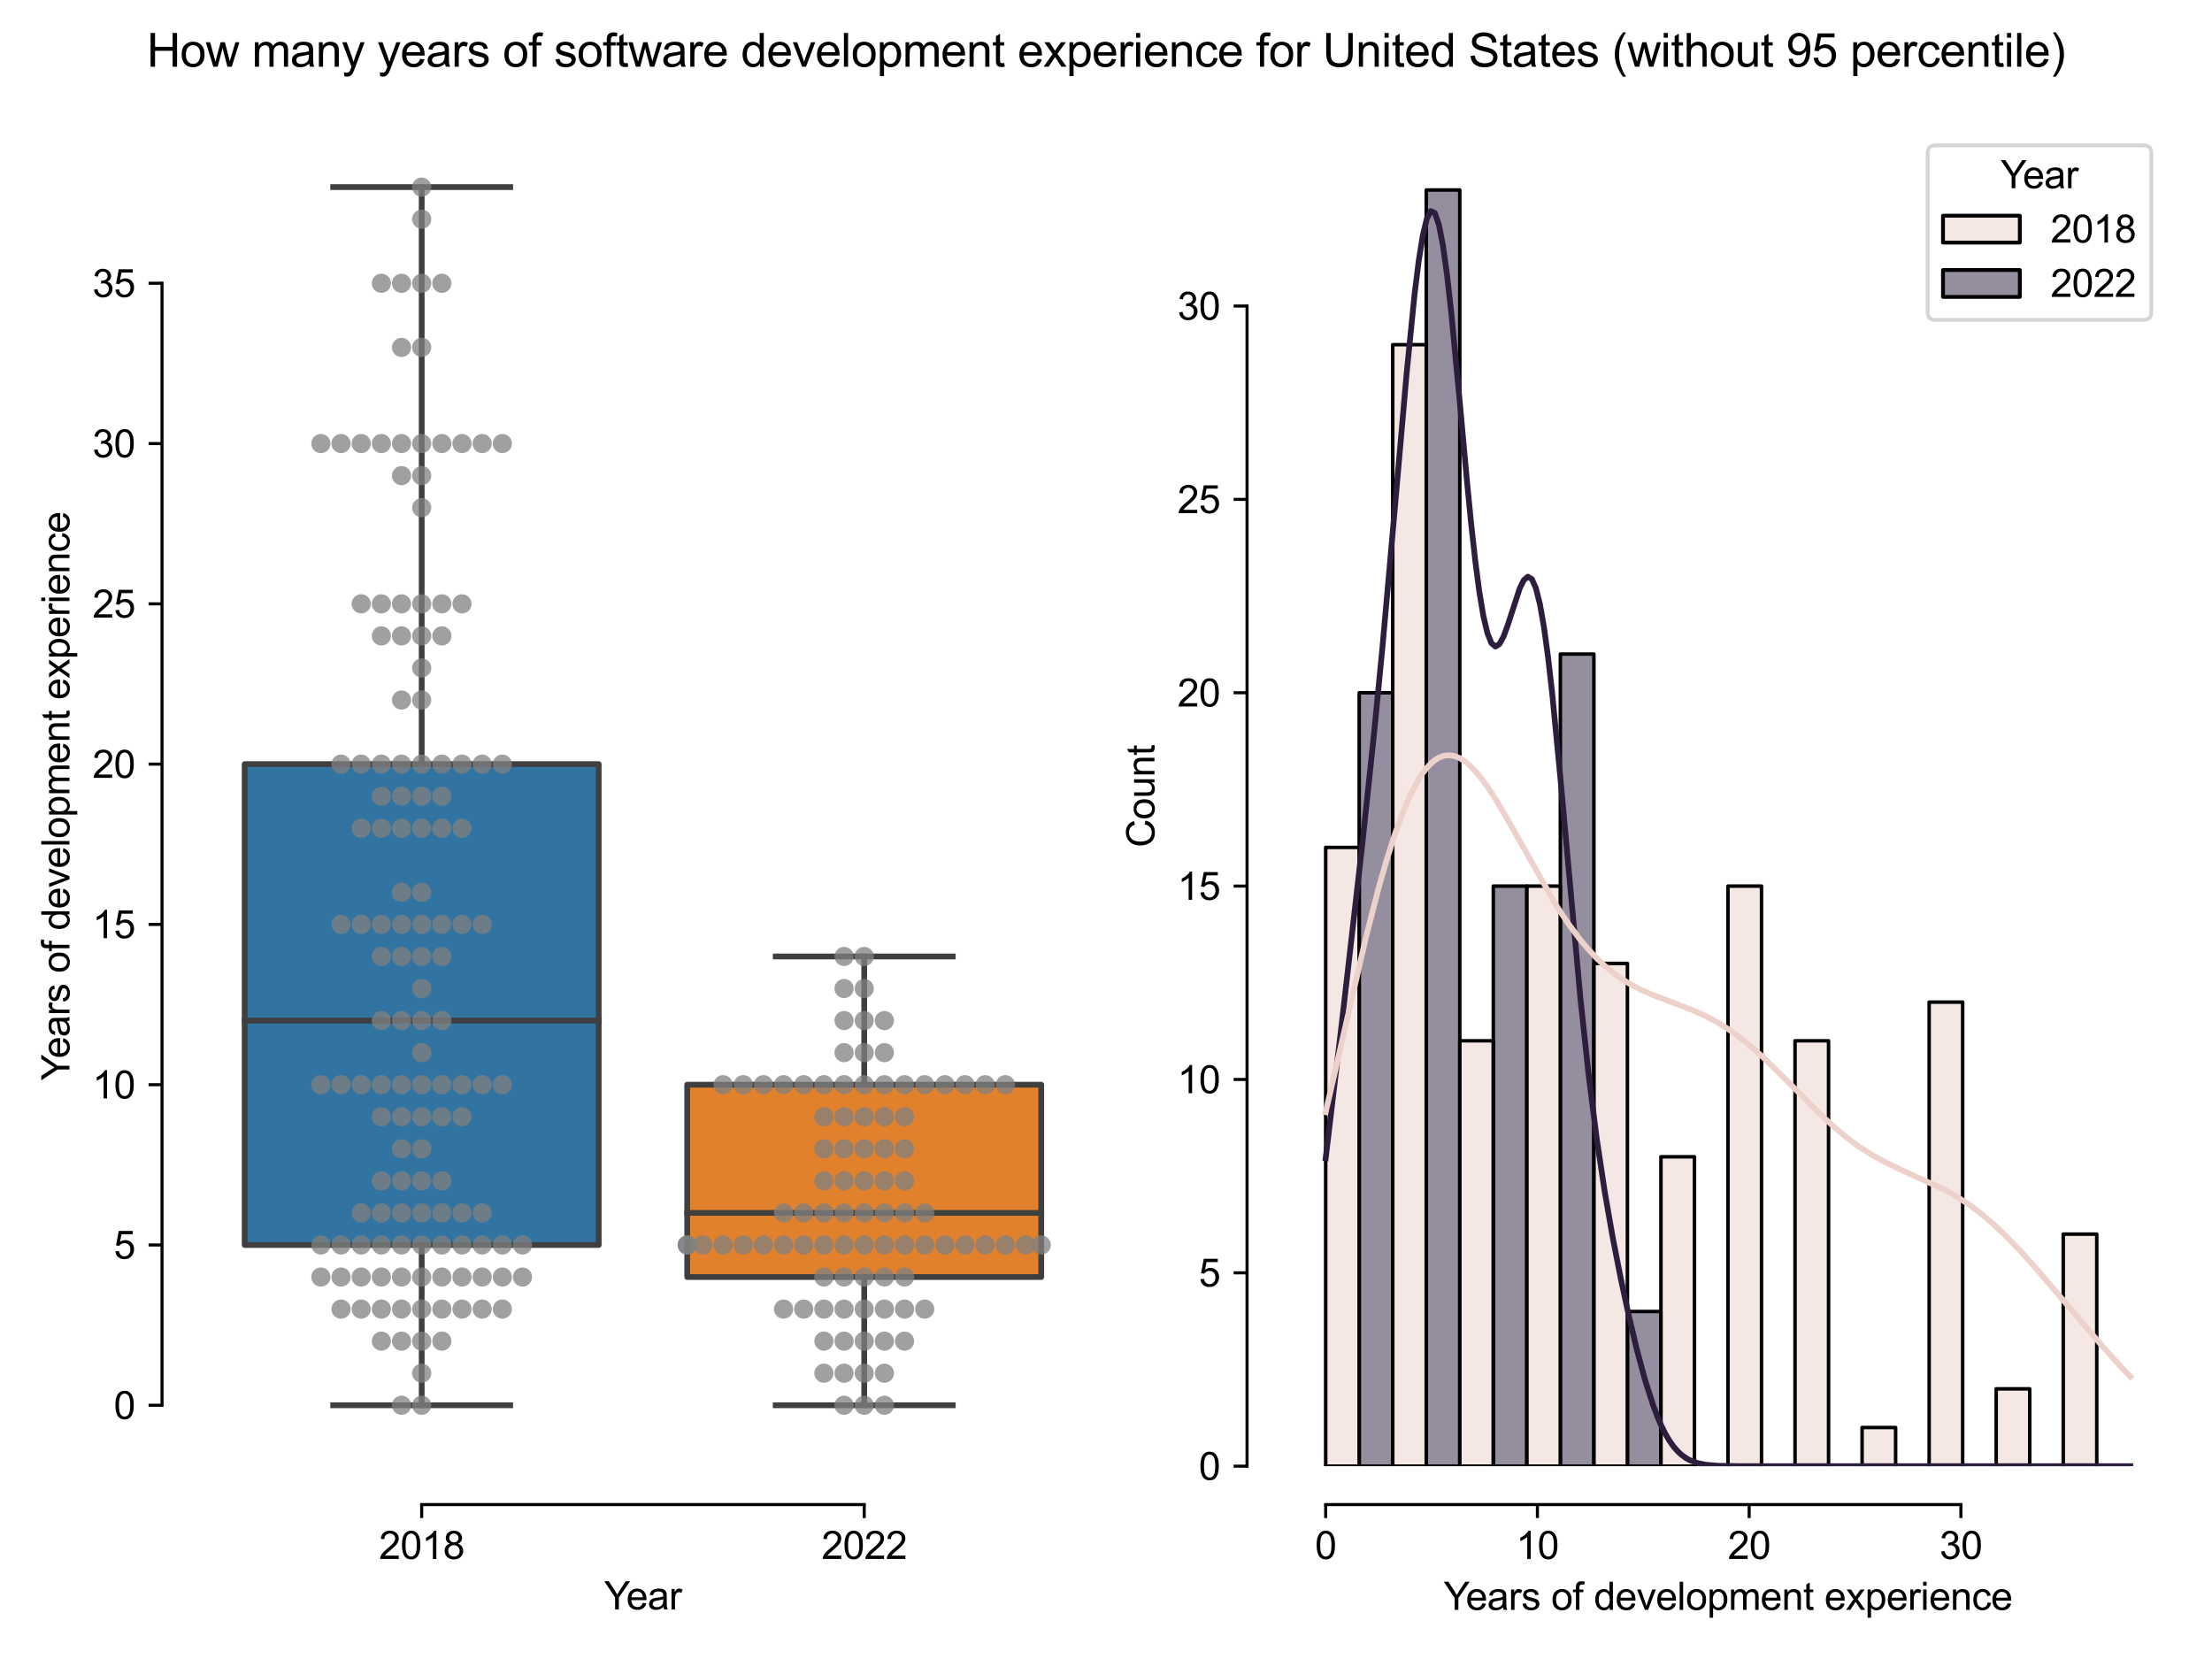 <?xml version="1.0" encoding="utf-8" standalone="no"?>
<!DOCTYPE svg PUBLIC "-//W3C//DTD SVG 1.1//EN"
  "http://www.w3.org/Graphics/SVG/1.1/DTD/svg11.dtd">
<svg xmlns:xlink="http://www.w3.org/1999/xlink" width="576pt" height="432pt" viewBox="0 0 576 432" xmlns="http://www.w3.org/2000/svg" version="1.1">
 <defs>
  <style type="text/css">*{stroke-linejoin: round; stroke-linecap: butt}</style>
 </defs>
 <g id="figure_1">
  <g id="patch_1">
   <path d="M 0 432 
L 576 432 
L 576 0 
L 0 0 
z
" style="fill: #ffffff"/>
  </g>
  <g id="axes_1">
   <g id="patch_2">
    <path d="M 52.189 381.788 
L 282.661 381.788 
L 282.661 32.861 
L 52.189 32.861 
z
" style="fill: #ffffff"/>
   </g>
   <g id="patch_3">
    <path d="M 63.713 324.19 
L 155.901 324.19 
L 155.901 198.977 
L 63.713 198.977 
L 63.713 324.19 
z
" clip-path="url(#p9fc3381f3e)" style="fill: #3274a1; stroke: #3f3f3f; stroke-width: 1.5; stroke-linejoin: miter"/>
   </g>
   <g id="patch_4">
    <path d="M 178.949 332.537 
L 271.137 332.537 
L 271.137 282.452 
L 178.949 282.452 
L 178.949 332.537 
z
" clip-path="url(#p9fc3381f3e)" style="fill: #e1812c; stroke: #3f3f3f; stroke-width: 1.5; stroke-linejoin: miter"/>
   </g>
   <g id="matplotlib.axis_1">
    <g id="xtick_1">
     <g id="line2d_1">
      <defs>
       <path id="m4c99cd72f3" d="M 0 0 
L 0 3.5 
" style="stroke: #000000; stroke-width: 0.8"/>
      </defs>
      <g>
       <use xlink:href="#m4c99cd72f3" x="109.807" y="391.788" style="stroke: #000000; stroke-width: 0.8"/>
      </g>
     </g>
     <g id="text_1">
      <!-- 2018 -->
      <g transform="translate(98.685 405.945) scale(0.1 -0.1)">
       <defs>
        <path id="ArialMT-32" d="M 3222 541 
L 3222 0 
L 194 0 
Q 188 203 259 391 
Q 375 700 629 1000 
Q 884 1300 1366 1694 
Q 2113 2306 2375 2664 
Q 2638 3022 2638 3341 
Q 2638 3675 2398 3904 
Q 2159 4134 1775 4134 
Q 1369 4134 1125 3890 
Q 881 3647 878 3216 
L 300 3275 
Q 359 3922 746 4261 
Q 1134 4600 1788 4600 
Q 2447 4600 2831 4234 
Q 3216 3869 3216 3328 
Q 3216 3053 3103 2787 
Q 2991 2522 2730 2228 
Q 2469 1934 1863 1422 
Q 1356 997 1212 845 
Q 1069 694 975 541 
L 3222 541 
z
" transform="scale(0.016)"/>
        <path id="ArialMT-30" d="M 266 2259 
Q 266 3072 433 3567 
Q 600 4063 929 4331 
Q 1259 4600 1759 4600 
Q 2128 4600 2406 4451 
Q 2684 4303 2865 4023 
Q 3047 3744 3150 3342 
Q 3253 2941 3253 2259 
Q 3253 1453 3087 958 
Q 2922 463 2592 192 
Q 2263 -78 1759 -78 
Q 1097 -78 719 397 
Q 266 969 266 2259 
z
M 844 2259 
Q 844 1131 1108 757 
Q 1372 384 1759 384 
Q 2147 384 2411 759 
Q 2675 1134 2675 2259 
Q 2675 3391 2411 3762 
Q 2147 4134 1753 4134 
Q 1366 4134 1134 3806 
Q 844 3388 844 2259 
z
" transform="scale(0.016)"/>
        <path id="ArialMT-31" d="M 2384 0 
L 1822 0 
L 1822 3584 
Q 1619 3391 1289 3197 
Q 959 3003 697 2906 
L 697 3450 
Q 1169 3672 1522 3987 
Q 1875 4303 2022 4600 
L 2384 4600 
L 2384 0 
z
" transform="scale(0.016)"/>
        <path id="ArialMT-38" d="M 1131 2484 
Q 781 2613 612 2850 
Q 444 3088 444 3419 
Q 444 3919 803 4259 
Q 1163 4600 1759 4600 
Q 2359 4600 2725 4251 
Q 3091 3903 3091 3403 
Q 3091 3084 2923 2848 
Q 2756 2613 2416 2484 
Q 2838 2347 3058 2040 
Q 3278 1734 3278 1309 
Q 3278 722 2862 322 
Q 2447 -78 1769 -78 
Q 1091 -78 675 323 
Q 259 725 259 1325 
Q 259 1772 486 2073 
Q 713 2375 1131 2484 
z
M 1019 3438 
Q 1019 3113 1228 2906 
Q 1438 2700 1772 2700 
Q 2097 2700 2305 2904 
Q 2513 3109 2513 3406 
Q 2513 3716 2298 3927 
Q 2084 4138 1766 4138 
Q 1444 4138 1231 3931 
Q 1019 3725 1019 3438 
z
M 838 1322 
Q 838 1081 952 856 
Q 1066 631 1291 507 
Q 1516 384 1775 384 
Q 2178 384 2440 643 
Q 2703 903 2703 1303 
Q 2703 1709 2433 1975 
Q 2163 2241 1756 2241 
Q 1359 2241 1098 1978 
Q 838 1716 838 1322 
z
" transform="scale(0.016)"/>
       </defs>
       <use xlink:href="#ArialMT-32"/>
       <use xlink:href="#ArialMT-30" x="55.615"/>
       <use xlink:href="#ArialMT-31" x="111.23"/>
       <use xlink:href="#ArialMT-38" x="166.846"/>
      </g>
     </g>
    </g>
    <g id="xtick_2">
     <g id="line2d_2">
      <g>
       <use xlink:href="#m4c99cd72f3" x="225.043" y="391.788" style="stroke: #000000; stroke-width: 0.8"/>
      </g>
     </g>
     <g id="text_2">
      <!-- 2022 -->
      <g transform="translate(213.921 405.945) scale(0.1 -0.1)">
       <use xlink:href="#ArialMT-32"/>
       <use xlink:href="#ArialMT-30" x="55.615"/>
       <use xlink:href="#ArialMT-32" x="111.23"/>
       <use xlink:href="#ArialMT-32" x="166.846"/>
      </g>
     </g>
    </g>
    <g id="text_3">
     <!-- Year -->
     <g transform="translate(157.32 419.091) scale(0.1 -0.1)">
      <defs>
       <path id="ArialMT-59" d="M 1784 0 
L 1784 1941 
L 19 4581 
L 756 4581 
L 1659 3200 
Q 1909 2813 2125 2425 
Q 2331 2784 2625 3234 
L 3513 4581 
L 4219 4581 
L 2391 1941 
L 2391 0 
L 1784 0 
z
" transform="scale(0.016)"/>
       <path id="ArialMT-65" d="M 2694 1069 
L 3275 997 
Q 3138 488 2766 206 
Q 2394 -75 1816 -75 
Q 1088 -75 661 373 
Q 234 822 234 1631 
Q 234 2469 665 2931 
Q 1097 3394 1784 3394 
Q 2450 3394 2872 2941 
Q 3294 2488 3294 1666 
Q 3294 1616 3291 1516 
L 816 1516 
Q 847 969 1125 678 
Q 1403 388 1819 388 
Q 2128 388 2347 550 
Q 2566 713 2694 1069 
z
M 847 1978 
L 2700 1978 
Q 2663 2397 2488 2606 
Q 2219 2931 1791 2931 
Q 1403 2931 1139 2672 
Q 875 2413 847 1978 
z
" transform="scale(0.016)"/>
       <path id="ArialMT-61" d="M 2588 409 
Q 2275 144 1986 34 
Q 1697 -75 1366 -75 
Q 819 -75 525 192 
Q 231 459 231 875 
Q 231 1119 342 1320 
Q 453 1522 633 1644 
Q 813 1766 1038 1828 
Q 1203 1872 1538 1913 
Q 2219 1994 2541 2106 
Q 2544 2222 2544 2253 
Q 2544 2597 2384 2738 
Q 2169 2928 1744 2928 
Q 1347 2928 1158 2789 
Q 969 2650 878 2297 
L 328 2372 
Q 403 2725 575 2942 
Q 747 3159 1072 3276 
Q 1397 3394 1825 3394 
Q 2250 3394 2515 3294 
Q 2781 3194 2906 3042 
Q 3031 2891 3081 2659 
Q 3109 2516 3109 2141 
L 3109 1391 
Q 3109 606 3145 398 
Q 3181 191 3288 0 
L 2700 0 
Q 2613 175 2588 409 
z
M 2541 1666 
Q 2234 1541 1622 1453 
Q 1275 1403 1131 1340 
Q 988 1278 909 1158 
Q 831 1038 831 891 
Q 831 666 1001 516 
Q 1172 366 1500 366 
Q 1825 366 2078 508 
Q 2331 650 2450 897 
Q 2541 1088 2541 1459 
L 2541 1666 
z
" transform="scale(0.016)"/>
       <path id="ArialMT-72" d="M 416 0 
L 416 3319 
L 922 3319 
L 922 2816 
Q 1116 3169 1280 3281 
Q 1444 3394 1641 3394 
Q 1925 3394 2219 3213 
L 2025 2691 
Q 1819 2813 1613 2813 
Q 1428 2813 1281 2702 
Q 1134 2591 1072 2394 
Q 978 2094 978 1738 
L 978 0 
L 416 0 
z
" transform="scale(0.016)"/>
      </defs>
      <use xlink:href="#ArialMT-59"/>
      <use xlink:href="#ArialMT-65" x="57.574"/>
      <use xlink:href="#ArialMT-61" x="113.189"/>
      <use xlink:href="#ArialMT-72" x="168.805"/>
     </g>
    </g>
   </g>
   <g id="matplotlib.axis_2">
    <g id="ytick_1">
     <g id="line2d_3">
      <defs>
       <path id="m8e343aef83" d="M 0 0 
L -3.5 0 
" style="stroke: #000000; stroke-width: 0.8"/>
      </defs>
      <g>
       <use xlink:href="#m8e343aef83" x="42.189" y="365.927" style="stroke: #000000; stroke-width: 0.8"/>
      </g>
     </g>
     <g id="text_4">
      <!-- 0 -->
      <g transform="translate(29.628 369.506) scale(0.1 -0.1)">
       <use xlink:href="#ArialMT-30"/>
      </g>
     </g>
    </g>
    <g id="ytick_2">
     <g id="line2d_4">
      <g>
       <use xlink:href="#m8e343aef83" x="42.189" y="324.19" style="stroke: #000000; stroke-width: 0.8"/>
      </g>
     </g>
     <g id="text_5">
      <!-- 5 -->
      <g transform="translate(29.628 327.769) scale(0.1 -0.1)">
       <defs>
        <path id="ArialMT-35" d="M 266 1200 
L 856 1250 
Q 922 819 1161 601 
Q 1400 384 1738 384 
Q 2144 384 2425 690 
Q 2706 997 2706 1503 
Q 2706 1984 2436 2262 
Q 2166 2541 1728 2541 
Q 1456 2541 1237 2417 
Q 1019 2294 894 2097 
L 366 2166 
L 809 4519 
L 3088 4519 
L 3088 3981 
L 1259 3981 
L 1013 2750 
Q 1425 3038 1878 3038 
Q 2478 3038 2890 2622 
Q 3303 2206 3303 1553 
Q 3303 931 2941 478 
Q 2500 -78 1738 -78 
Q 1113 -78 717 272 
Q 322 622 266 1200 
z
" transform="scale(0.016)"/>
       </defs>
       <use xlink:href="#ArialMT-35"/>
      </g>
     </g>
    </g>
    <g id="ytick_3">
     <g id="line2d_5">
      <g>
       <use xlink:href="#m8e343aef83" x="42.189" y="282.452" style="stroke: #000000; stroke-width: 0.8"/>
      </g>
     </g>
     <g id="text_6">
      <!-- 10 -->
      <g transform="translate(24.067 286.031) scale(0.1 -0.1)">
       <use xlink:href="#ArialMT-31"/>
       <use xlink:href="#ArialMT-30" x="55.615"/>
      </g>
     </g>
    </g>
    <g id="ytick_4">
     <g id="line2d_6">
      <g>
       <use xlink:href="#m8e343aef83" x="42.189" y="240.714" style="stroke: #000000; stroke-width: 0.8"/>
      </g>
     </g>
     <g id="text_7">
      <!-- 15 -->
      <g transform="translate(24.067 244.293) scale(0.1 -0.1)">
       <use xlink:href="#ArialMT-31"/>
       <use xlink:href="#ArialMT-35" x="55.615"/>
      </g>
     </g>
    </g>
    <g id="ytick_5">
     <g id="line2d_7">
      <g>
       <use xlink:href="#m8e343aef83" x="42.189" y="198.977" style="stroke: #000000; stroke-width: 0.8"/>
      </g>
     </g>
     <g id="text_8">
      <!-- 20 -->
      <g transform="translate(24.067 202.556) scale(0.1 -0.1)">
       <use xlink:href="#ArialMT-32"/>
       <use xlink:href="#ArialMT-30" x="55.615"/>
      </g>
     </g>
    </g>
    <g id="ytick_6">
     <g id="line2d_8">
      <g>
       <use xlink:href="#m8e343aef83" x="42.189" y="157.239" style="stroke: #000000; stroke-width: 0.8"/>
      </g>
     </g>
     <g id="text_9">
      <!-- 25 -->
      <g transform="translate(24.067 160.818) scale(0.1 -0.1)">
       <use xlink:href="#ArialMT-32"/>
       <use xlink:href="#ArialMT-35" x="55.615"/>
      </g>
     </g>
    </g>
    <g id="ytick_7">
     <g id="line2d_9">
      <g>
       <use xlink:href="#m8e343aef83" x="42.189" y="115.502" style="stroke: #000000; stroke-width: 0.8"/>
      </g>
     </g>
     <g id="text_10">
      <!-- 30 -->
      <g transform="translate(24.067 119.081) scale(0.1 -0.1)">
       <defs>
        <path id="ArialMT-33" d="M 269 1209 
L 831 1284 
Q 928 806 1161 595 
Q 1394 384 1728 384 
Q 2125 384 2398 659 
Q 2672 934 2672 1341 
Q 2672 1728 2419 1979 
Q 2166 2231 1775 2231 
Q 1616 2231 1378 2169 
L 1441 2663 
Q 1497 2656 1531 2656 
Q 1891 2656 2178 2843 
Q 2466 3031 2466 3422 
Q 2466 3731 2256 3934 
Q 2047 4138 1716 4138 
Q 1388 4138 1169 3931 
Q 950 3725 888 3313 
L 325 3413 
Q 428 3978 793 4289 
Q 1159 4600 1703 4600 
Q 2078 4600 2393 4439 
Q 2709 4278 2876 4000 
Q 3044 3722 3044 3409 
Q 3044 3113 2884 2869 
Q 2725 2625 2413 2481 
Q 2819 2388 3044 2092 
Q 3269 1797 3269 1353 
Q 3269 753 2831 336 
Q 2394 -81 1725 -81 
Q 1122 -81 723 278 
Q 325 638 269 1209 
z
" transform="scale(0.016)"/>
       </defs>
       <use xlink:href="#ArialMT-33"/>
       <use xlink:href="#ArialMT-30" x="55.615"/>
      </g>
     </g>
    </g>
    <g id="ytick_8">
     <g id="line2d_10">
      <g>
       <use xlink:href="#m8e343aef83" x="42.189" y="73.764" style="stroke: #000000; stroke-width: 0.8"/>
      </g>
     </g>
     <g id="text_11">
      <!-- 35 -->
      <g transform="translate(24.067 77.343) scale(0.1 -0.1)">
       <use xlink:href="#ArialMT-33"/>
       <use xlink:href="#ArialMT-35" x="55.615"/>
      </g>
     </g>
    </g>
    <g id="text_12">
     <!-- Years of development experience -->
     <g transform="translate(18.08 281.353) rotate(-90) scale(0.1 -0.1)">
      <defs>
       <path id="ArialMT-73" d="M 197 991 
L 753 1078 
Q 800 744 1014 566 
Q 1228 388 1613 388 
Q 2000 388 2187 545 
Q 2375 703 2375 916 
Q 2375 1106 2209 1216 
Q 2094 1291 1634 1406 
Q 1016 1563 777 1677 
Q 538 1791 414 1992 
Q 291 2194 291 2438 
Q 291 2659 392 2848 
Q 494 3038 669 3163 
Q 800 3259 1026 3326 
Q 1253 3394 1513 3394 
Q 1903 3394 2198 3281 
Q 2494 3169 2634 2976 
Q 2775 2784 2828 2463 
L 2278 2388 
Q 2241 2644 2061 2787 
Q 1881 2931 1553 2931 
Q 1166 2931 1000 2803 
Q 834 2675 834 2503 
Q 834 2394 903 2306 
Q 972 2216 1119 2156 
Q 1203 2125 1616 2013 
Q 2213 1853 2448 1751 
Q 2684 1650 2818 1456 
Q 2953 1263 2953 975 
Q 2953 694 2789 445 
Q 2625 197 2315 61 
Q 2006 -75 1616 -75 
Q 969 -75 630 194 
Q 291 463 197 991 
z
" transform="scale(0.016)"/>
       <path id="ArialMT-20" transform="scale(0.016)"/>
       <path id="ArialMT-6f" d="M 213 1659 
Q 213 2581 725 3025 
Q 1153 3394 1769 3394 
Q 2453 3394 2887 2945 
Q 3322 2497 3322 1706 
Q 3322 1066 3130 698 
Q 2938 331 2570 128 
Q 2203 -75 1769 -75 
Q 1072 -75 642 372 
Q 213 819 213 1659 
z
M 791 1659 
Q 791 1022 1069 705 
Q 1347 388 1769 388 
Q 2188 388 2466 706 
Q 2744 1025 2744 1678 
Q 2744 2294 2464 2611 
Q 2184 2928 1769 2928 
Q 1347 2928 1069 2612 
Q 791 2297 791 1659 
z
" transform="scale(0.016)"/>
       <path id="ArialMT-66" d="M 556 0 
L 556 2881 
L 59 2881 
L 59 3319 
L 556 3319 
L 556 3672 
Q 556 4006 616 4169 
Q 697 4388 901 4523 
Q 1106 4659 1475 4659 
Q 1713 4659 2000 4603 
L 1916 4113 
Q 1741 4144 1584 4144 
Q 1328 4144 1222 4034 
Q 1116 3925 1116 3625 
L 1116 3319 
L 1763 3319 
L 1763 2881 
L 1116 2881 
L 1116 0 
L 556 0 
z
" transform="scale(0.016)"/>
       <path id="ArialMT-64" d="M 2575 0 
L 2575 419 
Q 2259 -75 1647 -75 
Q 1250 -75 917 144 
Q 584 363 401 755 
Q 219 1147 219 1656 
Q 219 2153 384 2558 
Q 550 2963 881 3178 
Q 1213 3394 1622 3394 
Q 1922 3394 2156 3267 
Q 2391 3141 2538 2938 
L 2538 4581 
L 3097 4581 
L 3097 0 
L 2575 0 
z
M 797 1656 
Q 797 1019 1065 703 
Q 1334 388 1700 388 
Q 2069 388 2326 689 
Q 2584 991 2584 1609 
Q 2584 2291 2321 2609 
Q 2059 2928 1675 2928 
Q 1300 2928 1048 2622 
Q 797 2316 797 1656 
z
" transform="scale(0.016)"/>
       <path id="ArialMT-76" d="M 1344 0 
L 81 3319 
L 675 3319 
L 1388 1331 
Q 1503 1009 1600 663 
Q 1675 925 1809 1294 
L 2547 3319 
L 3125 3319 
L 1869 0 
L 1344 0 
z
" transform="scale(0.016)"/>
       <path id="ArialMT-6c" d="M 409 0 
L 409 4581 
L 972 4581 
L 972 0 
L 409 0 
z
" transform="scale(0.016)"/>
       <path id="ArialMT-70" d="M 422 -1272 
L 422 3319 
L 934 3319 
L 934 2888 
Q 1116 3141 1344 3267 
Q 1572 3394 1897 3394 
Q 2322 3394 2647 3175 
Q 2972 2956 3137 2557 
Q 3303 2159 3303 1684 
Q 3303 1175 3120 767 
Q 2938 359 2589 142 
Q 2241 -75 1856 -75 
Q 1575 -75 1351 44 
Q 1128 163 984 344 
L 984 -1272 
L 422 -1272 
z
M 931 1641 
Q 931 1000 1190 694 
Q 1450 388 1819 388 
Q 2194 388 2461 705 
Q 2728 1022 2728 1688 
Q 2728 2322 2467 2637 
Q 2206 2953 1844 2953 
Q 1484 2953 1207 2617 
Q 931 2281 931 1641 
z
" transform="scale(0.016)"/>
       <path id="ArialMT-6d" d="M 422 0 
L 422 3319 
L 925 3319 
L 925 2853 
Q 1081 3097 1340 3245 
Q 1600 3394 1931 3394 
Q 2300 3394 2536 3241 
Q 2772 3088 2869 2813 
Q 3263 3394 3894 3394 
Q 4388 3394 4653 3120 
Q 4919 2847 4919 2278 
L 4919 0 
L 4359 0 
L 4359 2091 
Q 4359 2428 4304 2576 
Q 4250 2725 4106 2815 
Q 3963 2906 3769 2906 
Q 3419 2906 3187 2673 
Q 2956 2441 2956 1928 
L 2956 0 
L 2394 0 
L 2394 2156 
Q 2394 2531 2256 2718 
Q 2119 2906 1806 2906 
Q 1569 2906 1367 2781 
Q 1166 2656 1075 2415 
Q 984 2175 984 1722 
L 984 0 
L 422 0 
z
" transform="scale(0.016)"/>
       <path id="ArialMT-6e" d="M 422 0 
L 422 3319 
L 928 3319 
L 928 2847 
Q 1294 3394 1984 3394 
Q 2284 3394 2536 3286 
Q 2788 3178 2913 3003 
Q 3038 2828 3088 2588 
Q 3119 2431 3119 2041 
L 3119 0 
L 2556 0 
L 2556 2019 
Q 2556 2363 2490 2533 
Q 2425 2703 2258 2804 
Q 2091 2906 1866 2906 
Q 1506 2906 1245 2678 
Q 984 2450 984 1813 
L 984 0 
L 422 0 
z
" transform="scale(0.016)"/>
       <path id="ArialMT-74" d="M 1650 503 
L 1731 6 
Q 1494 -44 1306 -44 
Q 1000 -44 831 53 
Q 663 150 594 308 
Q 525 466 525 972 
L 525 2881 
L 113 2881 
L 113 3319 
L 525 3319 
L 525 4141 
L 1084 4478 
L 1084 3319 
L 1650 3319 
L 1650 2881 
L 1084 2881 
L 1084 941 
Q 1084 700 1114 631 
Q 1144 563 1211 522 
Q 1278 481 1403 481 
Q 1497 481 1650 503 
z
" transform="scale(0.016)"/>
       <path id="ArialMT-78" d="M 47 0 
L 1259 1725 
L 138 3319 
L 841 3319 
L 1350 2541 
Q 1494 2319 1581 2169 
Q 1719 2375 1834 2534 
L 2394 3319 
L 3066 3319 
L 1919 1756 
L 3153 0 
L 2463 0 
L 1781 1031 
L 1600 1309 
L 728 0 
L 47 0 
z
" transform="scale(0.016)"/>
       <path id="ArialMT-69" d="M 425 3934 
L 425 4581 
L 988 4581 
L 988 3934 
L 425 3934 
z
M 425 0 
L 425 3319 
L 988 3319 
L 988 0 
L 425 0 
z
" transform="scale(0.016)"/>
       <path id="ArialMT-63" d="M 2588 1216 
L 3141 1144 
Q 3050 572 2676 248 
Q 2303 -75 1759 -75 
Q 1078 -75 664 370 
Q 250 816 250 1647 
Q 250 2184 428 2587 
Q 606 2991 970 3192 
Q 1334 3394 1763 3394 
Q 2303 3394 2647 3120 
Q 2991 2847 3088 2344 
L 2541 2259 
Q 2463 2594 2264 2762 
Q 2066 2931 1784 2931 
Q 1359 2931 1093 2626 
Q 828 2322 828 1663 
Q 828 994 1084 691 
Q 1341 388 1753 388 
Q 2084 388 2306 591 
Q 2528 794 2588 1216 
z
" transform="scale(0.016)"/>
      </defs>
      <use xlink:href="#ArialMT-59"/>
      <use xlink:href="#ArialMT-65" x="57.574"/>
      <use xlink:href="#ArialMT-61" x="113.189"/>
      <use xlink:href="#ArialMT-72" x="168.805"/>
      <use xlink:href="#ArialMT-73" x="202.105"/>
      <use xlink:href="#ArialMT-20" x="252.105"/>
      <use xlink:href="#ArialMT-6f" x="279.889"/>
      <use xlink:href="#ArialMT-66" x="335.504"/>
      <use xlink:href="#ArialMT-20" x="363.287"/>
      <use xlink:href="#ArialMT-64" x="391.07"/>
      <use xlink:href="#ArialMT-65" x="446.686"/>
      <use xlink:href="#ArialMT-76" x="502.301"/>
      <use xlink:href="#ArialMT-65" x="552.301"/>
      <use xlink:href="#ArialMT-6c" x="607.916"/>
      <use xlink:href="#ArialMT-6f" x="630.133"/>
      <use xlink:href="#ArialMT-70" x="685.748"/>
      <use xlink:href="#ArialMT-6d" x="741.363"/>
      <use xlink:href="#ArialMT-65" x="824.664"/>
      <use xlink:href="#ArialMT-6e" x="880.279"/>
      <use xlink:href="#ArialMT-74" x="935.895"/>
      <use xlink:href="#ArialMT-20" x="963.678"/>
      <use xlink:href="#ArialMT-65" x="991.461"/>
      <use xlink:href="#ArialMT-78" x="1047.076"/>
      <use xlink:href="#ArialMT-70" x="1097.076"/>
      <use xlink:href="#ArialMT-65" x="1152.691"/>
      <use xlink:href="#ArialMT-72" x="1208.307"/>
      <use xlink:href="#ArialMT-69" x="1241.607"/>
      <use xlink:href="#ArialMT-65" x="1263.824"/>
      <use xlink:href="#ArialMT-6e" x="1319.439"/>
      <use xlink:href="#ArialMT-63" x="1375.055"/>
      <use xlink:href="#ArialMT-65" x="1425.055"/>
     </g>
    </g>
   </g>
   <g id="line2d_11">
    <path d="M 109.807 324.19 
L 109.807 365.927 
" clip-path="url(#p9fc3381f3e)" style="fill: none; stroke: #3f3f3f; stroke-width: 1.5; stroke-linecap: square"/>
   </g>
   <g id="line2d_12">
    <path d="M 109.807 198.977 
L 109.807 48.722 
" clip-path="url(#p9fc3381f3e)" style="fill: none; stroke: #3f3f3f; stroke-width: 1.5; stroke-linecap: square"/>
   </g>
   <g id="line2d_13">
    <path d="M 86.76 365.927 
L 132.854 365.927 
" clip-path="url(#p9fc3381f3e)" style="fill: none; stroke: #3f3f3f; stroke-width: 1.5; stroke-linecap: square"/>
   </g>
   <g id="line2d_14">
    <path d="M 86.76 48.722 
L 132.854 48.722 
" clip-path="url(#p9fc3381f3e)" style="fill: none; stroke: #3f3f3f; stroke-width: 1.5; stroke-linecap: square"/>
   </g>
   <g id="line2d_15"/>
   <g id="line2d_16">
    <path d="M 225.043 332.537 
L 225.043 365.927 
" clip-path="url(#p9fc3381f3e)" style="fill: none; stroke: #3f3f3f; stroke-width: 1.5; stroke-linecap: square"/>
   </g>
   <g id="line2d_17">
    <path d="M 225.043 282.452 
L 225.043 249.062 
" clip-path="url(#p9fc3381f3e)" style="fill: none; stroke: #3f3f3f; stroke-width: 1.5; stroke-linecap: square"/>
   </g>
   <g id="line2d_18">
    <path d="M 201.996 365.927 
L 248.09 365.927 
" clip-path="url(#p9fc3381f3e)" style="fill: none; stroke: #3f3f3f; stroke-width: 1.5; stroke-linecap: square"/>
   </g>
   <g id="line2d_19">
    <path d="M 201.996 249.062 
L 248.09 249.062 
" clip-path="url(#p9fc3381f3e)" style="fill: none; stroke: #3f3f3f; stroke-width: 1.5; stroke-linecap: square"/>
   </g>
   <g id="line2d_20"/>
   <g id="line2d_21">
    <path d="M 63.713 265.757 
L 155.901 265.757 
" clip-path="url(#p9fc3381f3e)" style="fill: none; stroke: #3f3f3f; stroke-width: 1.5; stroke-linecap: square"/>
   </g>
   <g id="line2d_22">
    <path d="M 178.949 315.842 
L 271.137 315.842 
" clip-path="url(#p9fc3381f3e)" style="fill: none; stroke: #3f3f3f; stroke-width: 1.5; stroke-linecap: square"/>
   </g>
   <g id="patch_5">
    <path d="M 42.189 365.927 
L 42.189 73.764 
" style="fill: none; stroke: #000000; stroke-width: 0.8; stroke-linejoin: miter; stroke-linecap: square"/>
   </g>
   <g id="patch_6">
    <path d="M 109.807 391.788 
L 225.043 391.788 
" style="fill: none; stroke: #000000; stroke-width: 0.8; stroke-linejoin: miter; stroke-linecap: square"/>
   </g>
   <g id="PathCollection_1">
    <defs>
     <path id="m7c0cf669a7" d="M 0 2.5 
C 0.663 2.5 1.299 2.237 1.768 1.768 
C 2.237 1.299 2.5 0.663 2.5 0 
C 2.5 -0.663 2.237 -1.299 1.768 -1.768 
C 1.299 -2.237 0.663 -2.5 0 -2.5 
C -0.663 -2.5 -1.299 -2.237 -1.768 -1.768 
C -2.237 -1.299 -2.5 -0.663 -2.5 0 
C -2.5 0.663 -2.237 1.299 -1.768 1.768 
C -1.299 2.237 -0.663 2.5 0 2.5 
z
"/>
    </defs>
    <g clip-path="url(#p9fc3381f3e)">
     <use xlink:href="#m7c0cf669a7" x="88.807" y="324.19" style="fill: #808080; fill-opacity: 0.75"/>
     <use xlink:href="#m7c0cf669a7" x="104.557" y="307.495" style="fill: #808080; fill-opacity: 0.75"/>
     <use xlink:href="#m7c0cf669a7" x="109.807" y="232.367" style="fill: #808080; fill-opacity: 0.75"/>
     <use xlink:href="#m7c0cf669a7" x="94.057" y="282.452" style="fill: #808080; fill-opacity: 0.75"/>
     <use xlink:href="#m7c0cf669a7" x="120.307" y="340.885" style="fill: #808080; fill-opacity: 0.75"/>
     <use xlink:href="#m7c0cf669a7" x="104.557" y="165.587" style="fill: #808080; fill-opacity: 0.75"/>
     <use xlink:href="#m7c0cf669a7" x="136.057" y="324.19" style="fill: #808080; fill-opacity: 0.75"/>
     <use xlink:href="#m7c0cf669a7" x="104.557" y="290.8" style="fill: #808080; fill-opacity: 0.75"/>
     <use xlink:href="#m7c0cf669a7" x="109.807" y="282.452" style="fill: #808080; fill-opacity: 0.75"/>
     <use xlink:href="#m7c0cf669a7" x="104.557" y="215.672" style="fill: #808080; fill-opacity: 0.75"/>
     <use xlink:href="#m7c0cf669a7" x="104.557" y="232.367" style="fill: #808080; fill-opacity: 0.75"/>
     <use xlink:href="#m7c0cf669a7" x="104.557" y="282.452" style="fill: #808080; fill-opacity: 0.75"/>
     <use xlink:href="#m7c0cf669a7" x="130.807" y="282.452" style="fill: #808080; fill-opacity: 0.75"/>
     <use xlink:href="#m7c0cf669a7" x="125.557" y="332.537" style="fill: #808080; fill-opacity: 0.75"/>
     <use xlink:href="#m7c0cf669a7" x="94.057" y="215.672" style="fill: #808080; fill-opacity: 0.75"/>
     <use xlink:href="#m7c0cf669a7" x="88.807" y="282.452" style="fill: #808080; fill-opacity: 0.75"/>
     <use xlink:href="#m7c0cf669a7" x="109.807" y="349.232" style="fill: #808080; fill-opacity: 0.75"/>
     <use xlink:href="#m7c0cf669a7" x="109.807" y="340.885" style="fill: #808080; fill-opacity: 0.75"/>
     <use xlink:href="#m7c0cf669a7" x="99.307" y="198.977" style="fill: #808080; fill-opacity: 0.75"/>
     <use xlink:href="#m7c0cf669a7" x="130.807" y="340.885" style="fill: #808080; fill-opacity: 0.75"/>
     <use xlink:href="#m7c0cf669a7" x="120.307" y="215.672" style="fill: #808080; fill-opacity: 0.75"/>
     <use xlink:href="#m7c0cf669a7" x="109.807" y="249.062" style="fill: #808080; fill-opacity: 0.75"/>
     <use xlink:href="#m7c0cf669a7" x="104.557" y="340.885" style="fill: #808080; fill-opacity: 0.75"/>
     <use xlink:href="#m7c0cf669a7" x="115.057" y="332.537" style="fill: #808080; fill-opacity: 0.75"/>
     <use xlink:href="#m7c0cf669a7" x="99.307" y="307.495" style="fill: #808080; fill-opacity: 0.75"/>
     <use xlink:href="#m7c0cf669a7" x="104.557" y="90.459" style="fill: #808080; fill-opacity: 0.75"/>
     <use xlink:href="#m7c0cf669a7" x="83.557" y="324.19" style="fill: #808080; fill-opacity: 0.75"/>
     <use xlink:href="#m7c0cf669a7" x="99.307" y="207.324" style="fill: #808080; fill-opacity: 0.75"/>
     <use xlink:href="#m7c0cf669a7" x="104.557" y="332.537" style="fill: #808080; fill-opacity: 0.75"/>
     <use xlink:href="#m7c0cf669a7" x="120.307" y="240.714" style="fill: #808080; fill-opacity: 0.75"/>
     <use xlink:href="#m7c0cf669a7" x="125.557" y="115.502" style="fill: #808080; fill-opacity: 0.75"/>
     <use xlink:href="#m7c0cf669a7" x="94.057" y="340.885" style="fill: #808080; fill-opacity: 0.75"/>
     <use xlink:href="#m7c0cf669a7" x="99.307" y="265.757" style="fill: #808080; fill-opacity: 0.75"/>
     <use xlink:href="#m7c0cf669a7" x="99.307" y="290.8" style="fill: #808080; fill-opacity: 0.75"/>
     <use xlink:href="#m7c0cf669a7" x="99.307" y="249.062" style="fill: #808080; fill-opacity: 0.75"/>
     <use xlink:href="#m7c0cf669a7" x="120.307" y="332.537" style="fill: #808080; fill-opacity: 0.75"/>
     <use xlink:href="#m7c0cf669a7" x="109.807" y="365.927" style="fill: #808080; fill-opacity: 0.75"/>
     <use xlink:href="#m7c0cf669a7" x="125.557" y="340.885" style="fill: #808080; fill-opacity: 0.75"/>
     <use xlink:href="#m7c0cf669a7" x="104.557" y="73.764" style="fill: #808080; fill-opacity: 0.75"/>
     <use xlink:href="#m7c0cf669a7" x="120.307" y="315.842" style="fill: #808080; fill-opacity: 0.75"/>
     <use xlink:href="#m7c0cf669a7" x="99.307" y="115.502" style="fill: #808080; fill-opacity: 0.75"/>
     <use xlink:href="#m7c0cf669a7" x="120.307" y="324.19" style="fill: #808080; fill-opacity: 0.75"/>
     <use xlink:href="#m7c0cf669a7" x="99.307" y="332.537" style="fill: #808080; fill-opacity: 0.75"/>
     <use xlink:href="#m7c0cf669a7" x="99.307" y="340.885" style="fill: #808080; fill-opacity: 0.75"/>
     <use xlink:href="#m7c0cf669a7" x="99.307" y="315.842" style="fill: #808080; fill-opacity: 0.75"/>
     <use xlink:href="#m7c0cf669a7" x="115.057" y="115.502" style="fill: #808080; fill-opacity: 0.75"/>
     <use xlink:href="#m7c0cf669a7" x="120.307" y="290.8" style="fill: #808080; fill-opacity: 0.75"/>
     <use xlink:href="#m7c0cf669a7" x="120.307" y="282.452" style="fill: #808080; fill-opacity: 0.75"/>
     <use xlink:href="#m7c0cf669a7" x="115.057" y="198.977" style="fill: #808080; fill-opacity: 0.75"/>
     <use xlink:href="#m7c0cf669a7" x="109.807" y="182.282" style="fill: #808080; fill-opacity: 0.75"/>
     <use xlink:href="#m7c0cf669a7" x="104.557" y="123.849" style="fill: #808080; fill-opacity: 0.75"/>
     <use xlink:href="#m7c0cf669a7" x="88.807" y="115.502" style="fill: #808080; fill-opacity: 0.75"/>
     <use xlink:href="#m7c0cf669a7" x="109.807" y="307.495" style="fill: #808080; fill-opacity: 0.75"/>
     <use xlink:href="#m7c0cf669a7" x="125.557" y="315.842" style="fill: #808080; fill-opacity: 0.75"/>
     <use xlink:href="#m7c0cf669a7" x="104.557" y="299.147" style="fill: #808080; fill-opacity: 0.75"/>
     <use xlink:href="#m7c0cf669a7" x="109.807" y="332.537" style="fill: #808080; fill-opacity: 0.75"/>
     <use xlink:href="#m7c0cf669a7" x="94.057" y="157.239" style="fill: #808080; fill-opacity: 0.75"/>
     <use xlink:href="#m7c0cf669a7" x="115.057" y="324.19" style="fill: #808080; fill-opacity: 0.75"/>
     <use xlink:href="#m7c0cf669a7" x="115.057" y="290.8" style="fill: #808080; fill-opacity: 0.75"/>
     <use xlink:href="#m7c0cf669a7" x="104.557" y="207.324" style="fill: #808080; fill-opacity: 0.75"/>
     <use xlink:href="#m7c0cf669a7" x="109.807" y="357.58" style="fill: #808080; fill-opacity: 0.75"/>
     <use xlink:href="#m7c0cf669a7" x="115.057" y="307.495" style="fill: #808080; fill-opacity: 0.75"/>
     <use xlink:href="#m7c0cf669a7" x="109.807" y="324.19" style="fill: #808080; fill-opacity: 0.75"/>
     <use xlink:href="#m7c0cf669a7" x="88.807" y="340.885" style="fill: #808080; fill-opacity: 0.75"/>
     <use xlink:href="#m7c0cf669a7" x="136.057" y="332.537" style="fill: #808080; fill-opacity: 0.75"/>
     <use xlink:href="#m7c0cf669a7" x="109.807" y="257.409" style="fill: #808080; fill-opacity: 0.75"/>
     <use xlink:href="#m7c0cf669a7" x="115.057" y="265.757" style="fill: #808080; fill-opacity: 0.75"/>
     <use xlink:href="#m7c0cf669a7" x="104.557" y="324.19" style="fill: #808080; fill-opacity: 0.75"/>
     <use xlink:href="#m7c0cf669a7" x="94.057" y="332.537" style="fill: #808080; fill-opacity: 0.75"/>
     <use xlink:href="#m7c0cf669a7" x="99.307" y="73.764" style="fill: #808080; fill-opacity: 0.75"/>
     <use xlink:href="#m7c0cf669a7" x="83.557" y="282.452" style="fill: #808080; fill-opacity: 0.75"/>
     <use xlink:href="#m7c0cf669a7" x="115.057" y="73.764" style="fill: #808080; fill-opacity: 0.75"/>
     <use xlink:href="#m7c0cf669a7" x="125.557" y="198.977" style="fill: #808080; fill-opacity: 0.75"/>
     <use xlink:href="#m7c0cf669a7" x="109.807" y="165.587" style="fill: #808080; fill-opacity: 0.75"/>
     <use xlink:href="#m7c0cf669a7" x="104.557" y="157.239" style="fill: #808080; fill-opacity: 0.75"/>
     <use xlink:href="#m7c0cf669a7" x="130.807" y="198.977" style="fill: #808080; fill-opacity: 0.75"/>
     <use xlink:href="#m7c0cf669a7" x="83.557" y="115.502" style="fill: #808080; fill-opacity: 0.75"/>
     <use xlink:href="#m7c0cf669a7" x="130.807" y="115.502" style="fill: #808080; fill-opacity: 0.75"/>
     <use xlink:href="#m7c0cf669a7" x="99.307" y="165.587" style="fill: #808080; fill-opacity: 0.75"/>
     <use xlink:href="#m7c0cf669a7" x="109.807" y="274.105" style="fill: #808080; fill-opacity: 0.75"/>
     <use xlink:href="#m7c0cf669a7" x="109.807" y="240.714" style="fill: #808080; fill-opacity: 0.75"/>
     <use xlink:href="#m7c0cf669a7" x="115.057" y="157.239" style="fill: #808080; fill-opacity: 0.75"/>
     <use xlink:href="#m7c0cf669a7" x="104.557" y="182.282" style="fill: #808080; fill-opacity: 0.75"/>
     <use xlink:href="#m7c0cf669a7" x="88.807" y="332.537" style="fill: #808080; fill-opacity: 0.75"/>
     <use xlink:href="#m7c0cf669a7" x="99.307" y="215.672" style="fill: #808080; fill-opacity: 0.75"/>
     <use xlink:href="#m7c0cf669a7" x="115.057" y="340.885" style="fill: #808080; fill-opacity: 0.75"/>
     <use xlink:href="#m7c0cf669a7" x="125.557" y="282.452" style="fill: #808080; fill-opacity: 0.75"/>
     <use xlink:href="#m7c0cf669a7" x="109.807" y="315.842" style="fill: #808080; fill-opacity: 0.75"/>
     <use xlink:href="#m7c0cf669a7" x="130.807" y="332.537" style="fill: #808080; fill-opacity: 0.75"/>
     <use xlink:href="#m7c0cf669a7" x="109.807" y="198.977" style="fill: #808080; fill-opacity: 0.75"/>
     <use xlink:href="#m7c0cf669a7" x="109.807" y="132.197" style="fill: #808080; fill-opacity: 0.75"/>
     <use xlink:href="#m7c0cf669a7" x="99.307" y="349.232" style="fill: #808080; fill-opacity: 0.75"/>
     <use xlink:href="#m7c0cf669a7" x="104.557" y="315.842" style="fill: #808080; fill-opacity: 0.75"/>
     <use xlink:href="#m7c0cf669a7" x="104.557" y="265.757" style="fill: #808080; fill-opacity: 0.75"/>
     <use xlink:href="#m7c0cf669a7" x="109.807" y="90.459" style="fill: #808080; fill-opacity: 0.75"/>
     <use xlink:href="#m7c0cf669a7" x="115.057" y="165.587" style="fill: #808080; fill-opacity: 0.75"/>
     <use xlink:href="#m7c0cf669a7" x="115.057" y="349.232" style="fill: #808080; fill-opacity: 0.75"/>
     <use xlink:href="#m7c0cf669a7" x="115.057" y="240.714" style="fill: #808080; fill-opacity: 0.75"/>
     <use xlink:href="#m7c0cf669a7" x="115.057" y="315.842" style="fill: #808080; fill-opacity: 0.75"/>
     <use xlink:href="#m7c0cf669a7" x="99.307" y="240.714" style="fill: #808080; fill-opacity: 0.75"/>
     <use xlink:href="#m7c0cf669a7" x="109.807" y="290.8" style="fill: #808080; fill-opacity: 0.75"/>
     <use xlink:href="#m7c0cf669a7" x="83.557" y="332.537" style="fill: #808080; fill-opacity: 0.75"/>
     <use xlink:href="#m7c0cf669a7" x="99.307" y="157.239" style="fill: #808080; fill-opacity: 0.75"/>
     <use xlink:href="#m7c0cf669a7" x="104.557" y="349.232" style="fill: #808080; fill-opacity: 0.75"/>
     <use xlink:href="#m7c0cf669a7" x="94.057" y="240.714" style="fill: #808080; fill-opacity: 0.75"/>
     <use xlink:href="#m7c0cf669a7" x="88.807" y="198.977" style="fill: #808080; fill-opacity: 0.75"/>
     <use xlink:href="#m7c0cf669a7" x="125.557" y="240.714" style="fill: #808080; fill-opacity: 0.75"/>
     <use xlink:href="#m7c0cf669a7" x="104.557" y="240.714" style="fill: #808080; fill-opacity: 0.75"/>
     <use xlink:href="#m7c0cf669a7" x="94.057" y="115.502" style="fill: #808080; fill-opacity: 0.75"/>
     <use xlink:href="#m7c0cf669a7" x="120.307" y="198.977" style="fill: #808080; fill-opacity: 0.75"/>
     <use xlink:href="#m7c0cf669a7" x="120.307" y="115.502" style="fill: #808080; fill-opacity: 0.75"/>
     <use xlink:href="#m7c0cf669a7" x="109.807" y="123.849" style="fill: #808080; fill-opacity: 0.75"/>
     <use xlink:href="#m7c0cf669a7" x="99.307" y="324.19" style="fill: #808080; fill-opacity: 0.75"/>
     <use xlink:href="#m7c0cf669a7" x="99.307" y="282.452" style="fill: #808080; fill-opacity: 0.75"/>
     <use xlink:href="#m7c0cf669a7" x="109.807" y="173.934" style="fill: #808080; fill-opacity: 0.75"/>
     <use xlink:href="#m7c0cf669a7" x="94.057" y="315.842" style="fill: #808080; fill-opacity: 0.75"/>
     <use xlink:href="#m7c0cf669a7" x="109.807" y="73.764" style="fill: #808080; fill-opacity: 0.75"/>
     <use xlink:href="#m7c0cf669a7" x="109.807" y="48.722" style="fill: #808080; fill-opacity: 0.75"/>
     <use xlink:href="#m7c0cf669a7" x="94.057" y="324.19" style="fill: #808080; fill-opacity: 0.75"/>
     <use xlink:href="#m7c0cf669a7" x="104.557" y="249.062" style="fill: #808080; fill-opacity: 0.75"/>
     <use xlink:href="#m7c0cf669a7" x="109.807" y="215.672" style="fill: #808080; fill-opacity: 0.75"/>
     <use xlink:href="#m7c0cf669a7" x="120.307" y="157.239" style="fill: #808080; fill-opacity: 0.75"/>
     <use xlink:href="#m7c0cf669a7" x="115.057" y="215.672" style="fill: #808080; fill-opacity: 0.75"/>
     <use xlink:href="#m7c0cf669a7" x="104.557" y="115.502" style="fill: #808080; fill-opacity: 0.75"/>
     <use xlink:href="#m7c0cf669a7" x="109.807" y="207.324" style="fill: #808080; fill-opacity: 0.75"/>
     <use xlink:href="#m7c0cf669a7" x="115.057" y="282.452" style="fill: #808080; fill-opacity: 0.75"/>
     <use xlink:href="#m7c0cf669a7" x="125.557" y="324.19" style="fill: #808080; fill-opacity: 0.75"/>
     <use xlink:href="#m7c0cf669a7" x="115.057" y="249.062" style="fill: #808080; fill-opacity: 0.75"/>
     <use xlink:href="#m7c0cf669a7" x="109.807" y="299.147" style="fill: #808080; fill-opacity: 0.75"/>
     <use xlink:href="#m7c0cf669a7" x="109.807" y="115.502" style="fill: #808080; fill-opacity: 0.75"/>
     <use xlink:href="#m7c0cf669a7" x="109.807" y="157.239" style="fill: #808080; fill-opacity: 0.75"/>
     <use xlink:href="#m7c0cf669a7" x="109.807" y="57.069" style="fill: #808080; fill-opacity: 0.75"/>
     <use xlink:href="#m7c0cf669a7" x="109.807" y="265.757" style="fill: #808080; fill-opacity: 0.75"/>
     <use xlink:href="#m7c0cf669a7" x="88.807" y="240.714" style="fill: #808080; fill-opacity: 0.75"/>
     <use xlink:href="#m7c0cf669a7" x="115.057" y="207.324" style="fill: #808080; fill-opacity: 0.75"/>
     <use xlink:href="#m7c0cf669a7" x="94.057" y="198.977" style="fill: #808080; fill-opacity: 0.75"/>
     <use xlink:href="#m7c0cf669a7" x="104.557" y="198.977" style="fill: #808080; fill-opacity: 0.75"/>
     <use xlink:href="#m7c0cf669a7" x="104.557" y="365.927" style="fill: #808080; fill-opacity: 0.75"/>
     <use xlink:href="#m7c0cf669a7" x="130.807" y="324.19" style="fill: #808080; fill-opacity: 0.75"/>
    </g>
   </g>
   <g id="PathCollection_2">
    <g clip-path="url(#p9fc3381f3e)">
     <use xlink:href="#m7c0cf669a7" x="225.043" y="340.885" style="fill: #808080; fill-opacity: 0.75"/>
     <use xlink:href="#m7c0cf669a7" x="178.949" y="324.19" style="fill: #808080; fill-opacity: 0.75"/>
     <use xlink:href="#m7c0cf669a7" x="204.043" y="340.885" style="fill: #808080; fill-opacity: 0.75"/>
     <use xlink:href="#m7c0cf669a7" x="219.793" y="357.58" style="fill: #808080; fill-opacity: 0.75"/>
     <use xlink:href="#m7c0cf669a7" x="225.043" y="349.232" style="fill: #808080; fill-opacity: 0.75"/>
     <use xlink:href="#m7c0cf669a7" x="219.793" y="299.147" style="fill: #808080; fill-opacity: 0.75"/>
     <use xlink:href="#m7c0cf669a7" x="261.793" y="324.19" style="fill: #808080; fill-opacity: 0.75"/>
     <use xlink:href="#m7c0cf669a7" x="219.793" y="307.495" style="fill: #808080; fill-opacity: 0.75"/>
     <use xlink:href="#m7c0cf669a7" x="219.793" y="290.8" style="fill: #808080; fill-opacity: 0.75"/>
     <use xlink:href="#m7c0cf669a7" x="219.793" y="257.409" style="fill: #808080; fill-opacity: 0.75"/>
     <use xlink:href="#m7c0cf669a7" x="271.137" y="324.19" style="fill: #808080; fill-opacity: 0.75"/>
     <use xlink:href="#m7c0cf669a7" x="230.293" y="299.147" style="fill: #808080; fill-opacity: 0.75"/>
     <use xlink:href="#m7c0cf669a7" x="214.543" y="290.8" style="fill: #808080; fill-opacity: 0.75"/>
     <use xlink:href="#m7c0cf669a7" x="198.793" y="324.19" style="fill: #808080; fill-opacity: 0.75"/>
     <use xlink:href="#m7c0cf669a7" x="225.043" y="274.105" style="fill: #808080; fill-opacity: 0.75"/>
     <use xlink:href="#m7c0cf669a7" x="235.543" y="324.19" style="fill: #808080; fill-opacity: 0.75"/>
     <use xlink:href="#m7c0cf669a7" x="214.543" y="349.232" style="fill: #808080; fill-opacity: 0.75"/>
     <use xlink:href="#m7c0cf669a7" x="209.293" y="324.19" style="fill: #808080; fill-opacity: 0.75"/>
     <use xlink:href="#m7c0cf669a7" x="214.543" y="340.885" style="fill: #808080; fill-opacity: 0.75"/>
     <use xlink:href="#m7c0cf669a7" x="214.543" y="299.147" style="fill: #808080; fill-opacity: 0.75"/>
     <use xlink:href="#m7c0cf669a7" x="193.543" y="282.452" style="fill: #808080; fill-opacity: 0.75"/>
     <use xlink:href="#m7c0cf669a7" x="209.293" y="315.842" style="fill: #808080; fill-opacity: 0.75"/>
     <use xlink:href="#m7c0cf669a7" x="267.043" y="324.19" style="fill: #808080; fill-opacity: 0.75"/>
     <use xlink:href="#m7c0cf669a7" x="235.543" y="340.885" style="fill: #808080; fill-opacity: 0.75"/>
     <use xlink:href="#m7c0cf669a7" x="204.043" y="282.452" style="fill: #808080; fill-opacity: 0.75"/>
     <use xlink:href="#m7c0cf669a7" x="225.043" y="324.19" style="fill: #808080; fill-opacity: 0.75"/>
     <use xlink:href="#m7c0cf669a7" x="225.043" y="290.8" style="fill: #808080; fill-opacity: 0.75"/>
     <use xlink:href="#m7c0cf669a7" x="219.793" y="365.927" style="fill: #808080; fill-opacity: 0.75"/>
     <use xlink:href="#m7c0cf669a7" x="183.043" y="324.19" style="fill: #808080; fill-opacity: 0.75"/>
     <use xlink:href="#m7c0cf669a7" x="219.793" y="282.452" style="fill: #808080; fill-opacity: 0.75"/>
     <use xlink:href="#m7c0cf669a7" x="235.543" y="315.842" style="fill: #808080; fill-opacity: 0.75"/>
     <use xlink:href="#m7c0cf669a7" x="225.043" y="357.58" style="fill: #808080; fill-opacity: 0.75"/>
     <use xlink:href="#m7c0cf669a7" x="193.543" y="324.19" style="fill: #808080; fill-opacity: 0.75"/>
     <use xlink:href="#m7c0cf669a7" x="219.793" y="249.062" style="fill: #808080; fill-opacity: 0.75"/>
     <use xlink:href="#m7c0cf669a7" x="240.793" y="315.842" style="fill: #808080; fill-opacity: 0.75"/>
     <use xlink:href="#m7c0cf669a7" x="214.543" y="307.495" style="fill: #808080; fill-opacity: 0.75"/>
     <use xlink:href="#m7c0cf669a7" x="235.543" y="299.147" style="fill: #808080; fill-opacity: 0.75"/>
     <use xlink:href="#m7c0cf669a7" x="235.543" y="307.495" style="fill: #808080; fill-opacity: 0.75"/>
     <use xlink:href="#m7c0cf669a7" x="219.793" y="340.885" style="fill: #808080; fill-opacity: 0.75"/>
     <use xlink:href="#m7c0cf669a7" x="230.293" y="340.885" style="fill: #808080; fill-opacity: 0.75"/>
     <use xlink:href="#m7c0cf669a7" x="214.543" y="357.58" style="fill: #808080; fill-opacity: 0.75"/>
     <use xlink:href="#m7c0cf669a7" x="204.043" y="315.842" style="fill: #808080; fill-opacity: 0.75"/>
     <use xlink:href="#m7c0cf669a7" x="235.543" y="349.232" style="fill: #808080; fill-opacity: 0.75"/>
     <use xlink:href="#m7c0cf669a7" x="214.543" y="324.19" style="fill: #808080; fill-opacity: 0.75"/>
     <use xlink:href="#m7c0cf669a7" x="230.293" y="365.927" style="fill: #808080; fill-opacity: 0.75"/>
     <use xlink:href="#m7c0cf669a7" x="240.793" y="282.452" style="fill: #808080; fill-opacity: 0.75"/>
     <use xlink:href="#m7c0cf669a7" x="235.543" y="332.537" style="fill: #808080; fill-opacity: 0.75"/>
     <use xlink:href="#m7c0cf669a7" x="219.793" y="265.757" style="fill: #808080; fill-opacity: 0.75"/>
     <use xlink:href="#m7c0cf669a7" x="246.043" y="282.452" style="fill: #808080; fill-opacity: 0.75"/>
     <use xlink:href="#m7c0cf669a7" x="225.043" y="307.495" style="fill: #808080; fill-opacity: 0.75"/>
     <use xlink:href="#m7c0cf669a7" x="225.043" y="265.757" style="fill: #808080; fill-opacity: 0.75"/>
     <use xlink:href="#m7c0cf669a7" x="225.043" y="282.452" style="fill: #808080; fill-opacity: 0.75"/>
     <use xlink:href="#m7c0cf669a7" x="178.949" y="324.19" style="fill: #808080; fill-opacity: 0.75"/>
     <use xlink:href="#m7c0cf669a7" x="230.293" y="332.537" style="fill: #808080; fill-opacity: 0.75"/>
     <use xlink:href="#m7c0cf669a7" x="214.543" y="282.452" style="fill: #808080; fill-opacity: 0.75"/>
     <use xlink:href="#m7c0cf669a7" x="230.293" y="307.495" style="fill: #808080; fill-opacity: 0.75"/>
     <use xlink:href="#m7c0cf669a7" x="209.293" y="340.885" style="fill: #808080; fill-opacity: 0.75"/>
     <use xlink:href="#m7c0cf669a7" x="219.793" y="324.19" style="fill: #808080; fill-opacity: 0.75"/>
     <use xlink:href="#m7c0cf669a7" x="214.543" y="315.842" style="fill: #808080; fill-opacity: 0.75"/>
     <use xlink:href="#m7c0cf669a7" x="230.293" y="324.19" style="fill: #808080; fill-opacity: 0.75"/>
     <use xlink:href="#m7c0cf669a7" x="230.293" y="315.842" style="fill: #808080; fill-opacity: 0.75"/>
     <use xlink:href="#m7c0cf669a7" x="256.543" y="282.452" style="fill: #808080; fill-opacity: 0.75"/>
     <use xlink:href="#m7c0cf669a7" x="230.293" y="290.8" style="fill: #808080; fill-opacity: 0.75"/>
     <use xlink:href="#m7c0cf669a7" x="225.043" y="257.409" style="fill: #808080; fill-opacity: 0.75"/>
     <use xlink:href="#m7c0cf669a7" x="230.293" y="274.105" style="fill: #808080; fill-opacity: 0.75"/>
     <use xlink:href="#m7c0cf669a7" x="240.793" y="324.19" style="fill: #808080; fill-opacity: 0.75"/>
     <use xlink:href="#m7c0cf669a7" x="204.043" y="324.19" style="fill: #808080; fill-opacity: 0.75"/>
     <use xlink:href="#m7c0cf669a7" x="251.293" y="282.452" style="fill: #808080; fill-opacity: 0.75"/>
     <use xlink:href="#m7c0cf669a7" x="198.793" y="282.452" style="fill: #808080; fill-opacity: 0.75"/>
     <use xlink:href="#m7c0cf669a7" x="246.043" y="324.19" style="fill: #808080; fill-opacity: 0.75"/>
     <use xlink:href="#m7c0cf669a7" x="251.293" y="324.19" style="fill: #808080; fill-opacity: 0.75"/>
     <use xlink:href="#m7c0cf669a7" x="214.543" y="332.537" style="fill: #808080; fill-opacity: 0.75"/>
     <use xlink:href="#m7c0cf669a7" x="225.043" y="332.537" style="fill: #808080; fill-opacity: 0.75"/>
     <use xlink:href="#m7c0cf669a7" x="188.293" y="282.452" style="fill: #808080; fill-opacity: 0.75"/>
     <use xlink:href="#m7c0cf669a7" x="230.293" y="357.58" style="fill: #808080; fill-opacity: 0.75"/>
     <use xlink:href="#m7c0cf669a7" x="225.043" y="249.062" style="fill: #808080; fill-opacity: 0.75"/>
     <use xlink:href="#m7c0cf669a7" x="225.043" y="315.842" style="fill: #808080; fill-opacity: 0.75"/>
     <use xlink:href="#m7c0cf669a7" x="219.793" y="315.842" style="fill: #808080; fill-opacity: 0.75"/>
     <use xlink:href="#m7c0cf669a7" x="230.293" y="349.232" style="fill: #808080; fill-opacity: 0.75"/>
     <use xlink:href="#m7c0cf669a7" x="219.793" y="274.105" style="fill: #808080; fill-opacity: 0.75"/>
     <use xlink:href="#m7c0cf669a7" x="235.543" y="282.452" style="fill: #808080; fill-opacity: 0.75"/>
     <use xlink:href="#m7c0cf669a7" x="256.543" y="324.19" style="fill: #808080; fill-opacity: 0.75"/>
     <use xlink:href="#m7c0cf669a7" x="219.793" y="349.232" style="fill: #808080; fill-opacity: 0.75"/>
     <use xlink:href="#m7c0cf669a7" x="188.293" y="324.19" style="fill: #808080; fill-opacity: 0.75"/>
     <use xlink:href="#m7c0cf669a7" x="240.793" y="340.885" style="fill: #808080; fill-opacity: 0.75"/>
     <use xlink:href="#m7c0cf669a7" x="225.043" y="365.927" style="fill: #808080; fill-opacity: 0.75"/>
     <use xlink:href="#m7c0cf669a7" x="230.293" y="265.757" style="fill: #808080; fill-opacity: 0.75"/>
     <use xlink:href="#m7c0cf669a7" x="225.043" y="299.147" style="fill: #808080; fill-opacity: 0.75"/>
     <use xlink:href="#m7c0cf669a7" x="219.793" y="332.537" style="fill: #808080; fill-opacity: 0.75"/>
     <use xlink:href="#m7c0cf669a7" x="261.793" y="282.452" style="fill: #808080; fill-opacity: 0.75"/>
     <use xlink:href="#m7c0cf669a7" x="235.543" y="290.8" style="fill: #808080; fill-opacity: 0.75"/>
     <use xlink:href="#m7c0cf669a7" x="230.293" y="282.452" style="fill: #808080; fill-opacity: 0.75"/>
     <use xlink:href="#m7c0cf669a7" x="209.293" y="282.452" style="fill: #808080; fill-opacity: 0.75"/>
    </g>
   </g>
  </g>
  <g id="axes_2">
   <g id="patch_7">
    <path d="M 334.728 381.788 
L 565.2 381.788 
L 565.2 32.861 
L 334.728 32.861 
z
" style="fill: #ffffff"/>
   </g>
   <g id="patch_8">
    <path d="M 353.934 381.788 
L 362.664 381.788 
L 362.664 180.387 
L 353.934 180.387 
z
" clip-path="url(#p94b00bbc45)" style="fill: #2d1e3e; fill-opacity: 0.5; stroke: #000000; stroke-width: 0.916; stroke-linejoin: miter"/>
   </g>
   <g id="patch_9">
    <path d="M 371.394 381.788 
L 380.124 381.788 
L 380.124 49.477 
L 371.394 49.477 
z
" clip-path="url(#p94b00bbc45)" style="fill: #2d1e3e; fill-opacity: 0.5; stroke: #000000; stroke-width: 0.916; stroke-linejoin: miter"/>
   </g>
   <g id="patch_10">
    <path d="M 388.854 381.788 
L 397.584 381.788 
L 397.584 230.737 
L 388.854 230.737 
z
" clip-path="url(#p94b00bbc45)" style="fill: #2d1e3e; fill-opacity: 0.5; stroke: #000000; stroke-width: 0.916; stroke-linejoin: miter"/>
   </g>
   <g id="patch_11">
    <path d="M 406.314 381.788 
L 415.044 381.788 
L 415.044 170.317 
L 406.314 170.317 
z
" clip-path="url(#p94b00bbc45)" style="fill: #2d1e3e; fill-opacity: 0.5; stroke: #000000; stroke-width: 0.916; stroke-linejoin: miter"/>
   </g>
   <g id="patch_12">
    <path d="M 423.774 381.788 
L 432.504 381.788 
L 432.504 341.507 
L 423.774 341.507 
z
" clip-path="url(#p94b00bbc45)" style="fill: #2d1e3e; fill-opacity: 0.5; stroke: #000000; stroke-width: 0.916; stroke-linejoin: miter"/>
   </g>
   <g id="patch_13">
    <path d="M 441.234 381.788 
L 449.964 381.788 
L 449.964 381.788 
L 441.234 381.788 
z
" clip-path="url(#p94b00bbc45)" style="fill: #2d1e3e; fill-opacity: 0.5; stroke: #000000; stroke-width: 0.916; stroke-linejoin: miter"/>
   </g>
   <g id="patch_14">
    <path d="M 458.694 381.788 
L 467.424 381.788 
L 467.424 381.788 
L 458.694 381.788 
z
" clip-path="url(#p94b00bbc45)" style="fill: #2d1e3e; fill-opacity: 0.5; stroke: #000000; stroke-width: 0.916; stroke-linejoin: miter"/>
   </g>
   <g id="patch_15">
    <path d="M 476.154 381.788 
L 484.884 381.788 
L 484.884 381.788 
L 476.154 381.788 
z
" clip-path="url(#p94b00bbc45)" style="fill: #2d1e3e; fill-opacity: 0.5; stroke: #000000; stroke-width: 0.916; stroke-linejoin: miter"/>
   </g>
   <g id="patch_16">
    <path d="M 493.614 381.788 
L 502.344 381.788 
L 502.344 381.788 
L 493.614 381.788 
z
" clip-path="url(#p94b00bbc45)" style="fill: #2d1e3e; fill-opacity: 0.5; stroke: #000000; stroke-width: 0.916; stroke-linejoin: miter"/>
   </g>
   <g id="patch_17">
    <path d="M 511.074 381.788 
L 519.804 381.788 
L 519.804 381.788 
L 511.074 381.788 
z
" clip-path="url(#p94b00bbc45)" style="fill: #2d1e3e; fill-opacity: 0.5; stroke: #000000; stroke-width: 0.916; stroke-linejoin: miter"/>
   </g>
   <g id="patch_18">
    <path d="M 528.534 381.788 
L 537.264 381.788 
L 537.264 381.788 
L 528.534 381.788 
z
" clip-path="url(#p94b00bbc45)" style="fill: #2d1e3e; fill-opacity: 0.5; stroke: #000000; stroke-width: 0.916; stroke-linejoin: miter"/>
   </g>
   <g id="patch_19">
    <path d="M 545.994 381.788 
L 554.724 381.788 
L 554.724 381.788 
L 545.994 381.788 
z
" clip-path="url(#p94b00bbc45)" style="fill: #2d1e3e; fill-opacity: 0.5; stroke: #000000; stroke-width: 0.916; stroke-linejoin: miter"/>
   </g>
   <g id="patch_20">
    <path d="M 345.204 381.788 
L 353.934 381.788 
L 353.934 220.667 
L 345.204 220.667 
z
" clip-path="url(#p94b00bbc45)" style="fill: #edd1cb; fill-opacity: 0.5; stroke: #000000; stroke-width: 0.916; stroke-linejoin: miter"/>
   </g>
   <g id="patch_21">
    <path d="M 362.664 381.788 
L 371.394 381.788 
L 371.394 89.757 
L 362.664 89.757 
z
" clip-path="url(#p94b00bbc45)" style="fill: #edd1cb; fill-opacity: 0.5; stroke: #000000; stroke-width: 0.916; stroke-linejoin: miter"/>
   </g>
   <g id="patch_22">
    <path d="M 380.124 381.788 
L 388.854 381.788 
L 388.854 271.017 
L 380.124 271.017 
z
" clip-path="url(#p94b00bbc45)" style="fill: #edd1cb; fill-opacity: 0.5; stroke: #000000; stroke-width: 0.916; stroke-linejoin: miter"/>
   </g>
   <g id="patch_23">
    <path d="M 397.584 381.788 
L 406.314 381.788 
L 406.314 230.737 
L 397.584 230.737 
z
" clip-path="url(#p94b00bbc45)" style="fill: #edd1cb; fill-opacity: 0.5; stroke: #000000; stroke-width: 0.916; stroke-linejoin: miter"/>
   </g>
   <g id="patch_24">
    <path d="M 415.044 381.788 
L 423.774 381.788 
L 423.774 250.877 
L 415.044 250.877 
z
" clip-path="url(#p94b00bbc45)" style="fill: #edd1cb; fill-opacity: 0.5; stroke: #000000; stroke-width: 0.916; stroke-linejoin: miter"/>
   </g>
   <g id="patch_25">
    <path d="M 432.504 381.788 
L 441.234 381.788 
L 441.234 301.227 
L 432.504 301.227 
z
" clip-path="url(#p94b00bbc45)" style="fill: #edd1cb; fill-opacity: 0.5; stroke: #000000; stroke-width: 0.916; stroke-linejoin: miter"/>
   </g>
   <g id="patch_26">
    <path d="M 449.964 381.788 
L 458.694 381.788 
L 458.694 230.737 
L 449.964 230.737 
z
" clip-path="url(#p94b00bbc45)" style="fill: #edd1cb; fill-opacity: 0.5; stroke: #000000; stroke-width: 0.916; stroke-linejoin: miter"/>
   </g>
   <g id="patch_27">
    <path d="M 467.424 381.788 
L 476.154 381.788 
L 476.154 271.017 
L 467.424 271.017 
z
" clip-path="url(#p94b00bbc45)" style="fill: #edd1cb; fill-opacity: 0.5; stroke: #000000; stroke-width: 0.916; stroke-linejoin: miter"/>
   </g>
   <g id="patch_28">
    <path d="M 484.884 381.788 
L 493.614 381.788 
L 493.614 371.717 
L 484.884 371.717 
z
" clip-path="url(#p94b00bbc45)" style="fill: #edd1cb; fill-opacity: 0.5; stroke: #000000; stroke-width: 0.916; stroke-linejoin: miter"/>
   </g>
   <g id="patch_29">
    <path d="M 502.344 381.788 
L 511.074 381.788 
L 511.074 260.947 
L 502.344 260.947 
z
" clip-path="url(#p94b00bbc45)" style="fill: #edd1cb; fill-opacity: 0.5; stroke: #000000; stroke-width: 0.916; stroke-linejoin: miter"/>
   </g>
   <g id="patch_30">
    <path d="M 519.804 381.788 
L 528.534 381.788 
L 528.534 361.647 
L 519.804 361.647 
z
" clip-path="url(#p94b00bbc45)" style="fill: #edd1cb; fill-opacity: 0.5; stroke: #000000; stroke-width: 0.916; stroke-linejoin: miter"/>
   </g>
   <g id="patch_31">
    <path d="M 537.264 381.788 
L 545.994 381.788 
L 545.994 321.367 
L 537.264 321.367 
z
" clip-path="url(#p94b00bbc45)" style="fill: #edd1cb; fill-opacity: 0.5; stroke: #000000; stroke-width: 0.916; stroke-linejoin: miter"/>
   </g>
   <g id="matplotlib.axis_3">
    <g id="xtick_3">
     <g id="line2d_23">
      <g>
       <use xlink:href="#m4c99cd72f3" x="345.204" y="391.788" style="stroke: #000000; stroke-width: 0.8"/>
      </g>
     </g>
     <g id="text_13">
      <!-- 0 -->
      <g transform="translate(342.424 405.945) scale(0.1 -0.1)">
       <use xlink:href="#ArialMT-30"/>
      </g>
     </g>
    </g>
    <g id="xtick_4">
     <g id="line2d_24">
      <g>
       <use xlink:href="#m4c99cd72f3" x="400.341" y="391.788" style="stroke: #000000; stroke-width: 0.8"/>
      </g>
     </g>
     <g id="text_14">
      <!-- 10 -->
      <g transform="translate(394.78 405.945) scale(0.1 -0.1)">
       <use xlink:href="#ArialMT-31"/>
       <use xlink:href="#ArialMT-30" x="55.615"/>
      </g>
     </g>
    </g>
    <g id="xtick_5">
     <g id="line2d_25">
      <g>
       <use xlink:href="#m4c99cd72f3" x="455.478" y="391.788" style="stroke: #000000; stroke-width: 0.8"/>
      </g>
     </g>
     <g id="text_15">
      <!-- 20 -->
      <g transform="translate(449.917 405.945) scale(0.1 -0.1)">
       <use xlink:href="#ArialMT-32"/>
       <use xlink:href="#ArialMT-30" x="55.615"/>
      </g>
     </g>
    </g>
    <g id="xtick_6">
     <g id="line2d_26">
      <g>
       <use xlink:href="#m4c99cd72f3" x="510.615" y="391.788" style="stroke: #000000; stroke-width: 0.8"/>
      </g>
     </g>
     <g id="text_16">
      <!-- 30 -->
      <g transform="translate(505.054 405.945) scale(0.1 -0.1)">
       <use xlink:href="#ArialMT-33"/>
       <use xlink:href="#ArialMT-30" x="55.615"/>
      </g>
     </g>
    </g>
    <g id="text_17">
     <!-- Years of development experience -->
     <g transform="translate(375.936 419.212) scale(0.1 -0.1)">
      <use xlink:href="#ArialMT-59"/>
      <use xlink:href="#ArialMT-65" x="57.574"/>
      <use xlink:href="#ArialMT-61" x="113.189"/>
      <use xlink:href="#ArialMT-72" x="168.805"/>
      <use xlink:href="#ArialMT-73" x="202.105"/>
      <use xlink:href="#ArialMT-20" x="252.105"/>
      <use xlink:href="#ArialMT-6f" x="279.889"/>
      <use xlink:href="#ArialMT-66" x="335.504"/>
      <use xlink:href="#ArialMT-20" x="363.287"/>
      <use xlink:href="#ArialMT-64" x="391.07"/>
      <use xlink:href="#ArialMT-65" x="446.686"/>
      <use xlink:href="#ArialMT-76" x="502.301"/>
      <use xlink:href="#ArialMT-65" x="552.301"/>
      <use xlink:href="#ArialMT-6c" x="607.916"/>
      <use xlink:href="#ArialMT-6f" x="630.133"/>
      <use xlink:href="#ArialMT-70" x="685.748"/>
      <use xlink:href="#ArialMT-6d" x="741.363"/>
      <use xlink:href="#ArialMT-65" x="824.664"/>
      <use xlink:href="#ArialMT-6e" x="880.279"/>
      <use xlink:href="#ArialMT-74" x="935.895"/>
      <use xlink:href="#ArialMT-20" x="963.678"/>
      <use xlink:href="#ArialMT-65" x="991.461"/>
      <use xlink:href="#ArialMT-78" x="1047.076"/>
      <use xlink:href="#ArialMT-70" x="1097.076"/>
      <use xlink:href="#ArialMT-65" x="1152.691"/>
      <use xlink:href="#ArialMT-72" x="1208.307"/>
      <use xlink:href="#ArialMT-69" x="1241.607"/>
      <use xlink:href="#ArialMT-65" x="1263.824"/>
      <use xlink:href="#ArialMT-6e" x="1319.439"/>
      <use xlink:href="#ArialMT-63" x="1375.055"/>
      <use xlink:href="#ArialMT-65" x="1425.055"/>
     </g>
    </g>
   </g>
   <g id="matplotlib.axis_4">
    <g id="ytick_9">
     <g id="line2d_27">
      <g>
       <use xlink:href="#m8e343aef83" x="324.728" y="381.788" style="stroke: #000000; stroke-width: 0.8"/>
      </g>
     </g>
     <g id="text_18">
      <!-- 0 -->
      <g transform="translate(312.167 385.366) scale(0.1 -0.1)">
       <use xlink:href="#ArialMT-30"/>
      </g>
     </g>
    </g>
    <g id="ytick_10">
     <g id="line2d_28">
      <g>
       <use xlink:href="#m8e343aef83" x="324.728" y="331.437" style="stroke: #000000; stroke-width: 0.8"/>
      </g>
     </g>
     <g id="text_19">
      <!-- 5 -->
      <g transform="translate(312.167 335.016) scale(0.1 -0.1)">
       <use xlink:href="#ArialMT-35"/>
      </g>
     </g>
    </g>
    <g id="ytick_11">
     <g id="line2d_29">
      <g>
       <use xlink:href="#m8e343aef83" x="324.728" y="281.087" style="stroke: #000000; stroke-width: 0.8"/>
      </g>
     </g>
     <g id="text_20">
      <!-- 10 -->
      <g transform="translate(306.606 284.666) scale(0.1 -0.1)">
       <use xlink:href="#ArialMT-31"/>
       <use xlink:href="#ArialMT-30" x="55.615"/>
      </g>
     </g>
    </g>
    <g id="ytick_12">
     <g id="line2d_30">
      <g>
       <use xlink:href="#m8e343aef83" x="324.728" y="230.737" style="stroke: #000000; stroke-width: 0.8"/>
      </g>
     </g>
     <g id="text_21">
      <!-- 15 -->
      <g transform="translate(306.606 234.316) scale(0.1 -0.1)">
       <use xlink:href="#ArialMT-31"/>
       <use xlink:href="#ArialMT-35" x="55.615"/>
      </g>
     </g>
    </g>
    <g id="ytick_13">
     <g id="line2d_31">
      <g>
       <use xlink:href="#m8e343aef83" x="324.728" y="180.387" style="stroke: #000000; stroke-width: 0.8"/>
      </g>
     </g>
     <g id="text_22">
      <!-- 20 -->
      <g transform="translate(306.606 183.966) scale(0.1 -0.1)">
       <use xlink:href="#ArialMT-32"/>
       <use xlink:href="#ArialMT-30" x="55.615"/>
      </g>
     </g>
    </g>
    <g id="ytick_14">
     <g id="line2d_32">
      <g>
       <use xlink:href="#m8e343aef83" x="324.728" y="130.037" style="stroke: #000000; stroke-width: 0.8"/>
      </g>
     </g>
     <g id="text_23">
      <!-- 25 -->
      <g transform="translate(306.606 133.616) scale(0.1 -0.1)">
       <use xlink:href="#ArialMT-32"/>
       <use xlink:href="#ArialMT-35" x="55.615"/>
      </g>
     </g>
    </g>
    <g id="ytick_15">
     <g id="line2d_33">
      <g>
       <use xlink:href="#m8e343aef83" x="324.728" y="79.687" style="stroke: #000000; stroke-width: 0.8"/>
      </g>
     </g>
     <g id="text_24">
      <!-- 30 -->
      <g transform="translate(306.606 83.266) scale(0.1 -0.1)">
       <use xlink:href="#ArialMT-33"/>
       <use xlink:href="#ArialMT-30" x="55.615"/>
      </g>
     </g>
    </g>
    <g id="text_25">
     <!-- Count -->
     <g transform="translate(300.619 220.666) rotate(-90) scale(0.1 -0.1)">
      <defs>
       <path id="ArialMT-43" d="M 3763 1606 
L 4369 1453 
Q 4178 706 3683 314 
Q 3188 -78 2472 -78 
Q 1731 -78 1267 223 
Q 803 525 561 1097 
Q 319 1669 319 2325 
Q 319 3041 592 3573 
Q 866 4106 1370 4382 
Q 1875 4659 2481 4659 
Q 3169 4659 3637 4309 
Q 4106 3959 4291 3325 
L 3694 3184 
Q 3534 3684 3231 3912 
Q 2928 4141 2469 4141 
Q 1941 4141 1586 3887 
Q 1231 3634 1087 3207 
Q 944 2781 944 2328 
Q 944 1744 1114 1308 
Q 1284 872 1643 656 
Q 2003 441 2422 441 
Q 2931 441 3284 734 
Q 3638 1028 3763 1606 
z
" transform="scale(0.016)"/>
       <path id="ArialMT-75" d="M 2597 0 
L 2597 488 
Q 2209 -75 1544 -75 
Q 1250 -75 995 37 
Q 741 150 617 320 
Q 494 491 444 738 
Q 409 903 409 1263 
L 409 3319 
L 972 3319 
L 972 1478 
Q 972 1038 1006 884 
Q 1059 663 1231 536 
Q 1403 409 1656 409 
Q 1909 409 2131 539 
Q 2353 669 2445 892 
Q 2538 1116 2538 1541 
L 2538 3319 
L 3100 3319 
L 3100 0 
L 2597 0 
z
" transform="scale(0.016)"/>
      </defs>
      <use xlink:href="#ArialMT-43"/>
      <use xlink:href="#ArialMT-6f" x="72.217"/>
      <use xlink:href="#ArialMT-75" x="127.832"/>
      <use xlink:href="#ArialMT-6e" x="183.447"/>
      <use xlink:href="#ArialMT-74" x="239.062"/>
     </g>
    </g>
   </g>
   <g id="line2d_34">
    <path d="M 345.204 301.607 
L 349.416 266.324 
L 354.68 220.357 
L 357.838 190.625 
L 359.944 169.004 
L 363.103 133.627 
L 366.261 97.457 
L 368.367 76.463 
L 369.42 68.008 
L 370.473 61.41 
L 371.526 56.986 
L 372.579 54.965 
L 373.631 55.472 
L 374.684 58.503 
L 375.737 63.924 
L 376.79 71.477 
L 377.843 80.79 
L 379.949 102.819 
L 382.054 125.898 
L 383.107 136.563 
L 384.16 146.07 
L 385.213 154.091 
L 386.266 160.397 
L 387.319 164.868 
L 388.372 167.49 
L 389.424 168.362 
L 390.477 167.68 
L 391.53 165.731 
L 392.583 162.878 
L 395.742 153.189 
L 396.794 151.068 
L 397.847 150.173 
L 398.9 150.807 
L 399.953 153.178 
L 401.006 157.383 
L 402.059 163.409 
L 403.112 171.133 
L 404.164 180.34 
L 406.27 202.013 
L 411.535 259.963 
L 413.64 279.605 
L 415.746 296.233 
L 417.852 310.235 
L 419.957 322.288 
L 422.063 333.005 
L 424.169 342.747 
L 426.275 351.585 
L 428.38 359.392 
L 430.486 365.979 
L 431.539 368.772 
L 432.592 371.223 
L 433.645 373.338 
L 434.698 375.132 
L 435.75 376.626 
L 436.803 377.848 
L 437.856 378.829 
L 438.909 379.602 
L 439.962 380.2 
L 442.068 380.991 
L 444.173 381.415 
L 447.332 381.683 
L 452.596 381.779 
L 486.288 381.788 
L 554.724 381.788 
L 554.724 381.788 
" clip-path="url(#p94b00bbc45)" style="fill: none; stroke: #2d1e3e; stroke-width: 1.5; stroke-linecap: square"/>
   </g>
   <g id="line2d_35">
    <path d="M 345.204 289.612 
L 355.733 243.877 
L 358.891 231.613 
L 360.997 224.217 
L 363.103 217.571 
L 365.209 211.766 
L 367.314 206.868 
L 369.42 202.922 
L 370.473 201.313 
L 371.526 199.947 
L 372.579 198.823 
L 373.631 197.939 
L 374.684 197.29 
L 375.737 196.871 
L 376.79 196.675 
L 377.843 196.694 
L 378.896 196.92 
L 379.949 197.341 
L 381.001 197.949 
L 382.054 198.731 
L 383.107 199.676 
L 385.213 202.004 
L 387.319 204.831 
L 389.424 208.055 
L 392.583 213.412 
L 405.217 235.735 
L 408.376 240.518 
L 411.535 244.754 
L 413.64 247.254 
L 415.746 249.495 
L 417.852 251.483 
L 419.957 253.23 
L 422.063 254.755 
L 424.169 256.079 
L 427.327 257.751 
L 430.486 259.136 
L 435.75 261.118 
L 441.015 263.149 
L 444.173 264.586 
L 447.332 266.282 
L 450.49 268.282 
L 453.649 270.604 
L 456.808 273.233 
L 459.966 276.126 
L 464.178 280.279 
L 474.706 290.843 
L 477.865 293.707 
L 481.024 296.315 
L 484.182 298.635 
L 487.341 300.666 
L 490.499 302.434 
L 494.711 304.475 
L 506.292 309.767 
L 509.451 311.544 
L 512.609 313.596 
L 515.768 315.956 
L 518.927 318.629 
L 522.085 321.598 
L 526.297 325.955 
L 530.508 330.656 
L 536.825 338.069 
L 547.354 350.438 
L 552.618 356.258 
L 554.724 358.469 
L 554.724 358.469 
" clip-path="url(#p94b00bbc45)" style="fill: none; stroke: #edd1cb; stroke-width: 1.5; stroke-linecap: square"/>
   </g>
   <g id="patch_32">
    <path d="M 324.728 381.788 
L 324.728 79.687 
" style="fill: none; stroke: #000000; stroke-width: 0.8; stroke-linejoin: miter; stroke-linecap: square"/>
   </g>
   <g id="patch_33">
    <path d="M 345.204 391.788 
L 510.615 391.788 
" style="fill: none; stroke: #000000; stroke-width: 0.8; stroke-linejoin: miter; stroke-linecap: square"/>
   </g>
   <g id="legend_1">
    <g id="patch_34">
     <path d="M 503.956 83.297 
L 558.2 83.297 
Q 560.2 83.297 560.2 81.297 
L 560.2 39.861 
Q 560.2 37.861 558.2 37.861 
L 503.956 37.861 
Q 501.956 37.861 501.956 39.861 
L 501.956 81.297 
Q 501.956 83.297 503.956 83.297 
z
" style="fill: #ffffff; opacity: 0.8; stroke: #cccccc; stroke-linejoin: miter"/>
    </g>
    <g id="text_26">
     <!-- Year -->
     <g transform="translate(520.973 49.019) scale(0.1 -0.1)">
      <use xlink:href="#ArialMT-59"/>
      <use xlink:href="#ArialMT-65" x="57.574"/>
      <use xlink:href="#ArialMT-61" x="113.189"/>
      <use xlink:href="#ArialMT-72" x="168.805"/>
     </g>
    </g>
    <g id="patch_35">
     <path d="M 505.956 63.164 
L 525.956 63.164 
L 525.956 56.164 
L 505.956 56.164 
z
" style="fill: #edd1cb; fill-opacity: 0.5; stroke: #000000; stroke-linejoin: miter"/>
    </g>
    <g id="text_27">
     <!-- 2018 -->
     <g transform="translate(533.956 63.164) scale(0.1 -0.1)">
      <use xlink:href="#ArialMT-32"/>
      <use xlink:href="#ArialMT-30" x="55.615"/>
      <use xlink:href="#ArialMT-31" x="111.23"/>
      <use xlink:href="#ArialMT-38" x="166.846"/>
     </g>
    </g>
    <g id="patch_36">
     <path d="M 505.956 77.31 
L 525.956 77.31 
L 525.956 70.31 
L 505.956 70.31 
z
" style="fill: #2d1e3e; fill-opacity: 0.5; stroke: #000000; stroke-linejoin: miter"/>
    </g>
    <g id="text_28">
     <!-- 2022 -->
     <g transform="translate(533.956 77.31) scale(0.1 -0.1)">
      <use xlink:href="#ArialMT-32"/>
      <use xlink:href="#ArialMT-30" x="55.615"/>
      <use xlink:href="#ArialMT-32" x="111.23"/>
      <use xlink:href="#ArialMT-32" x="166.846"/>
     </g>
    </g>
   </g>
  </g>
  <g id="text_29">
   <!-- How many years of software development experience for United States (without 95 percentile) -->
   <g transform="translate(38.226 17.376) scale(0.12 -0.12)">
    <defs>
     <path id="ArialMT-48" d="M 513 0 
L 513 4581 
L 1119 4581 
L 1119 2700 
L 3500 2700 
L 3500 4581 
L 4106 4581 
L 4106 0 
L 3500 0 
L 3500 2159 
L 1119 2159 
L 1119 0 
L 513 0 
z
" transform="scale(0.016)"/>
     <path id="ArialMT-77" d="M 1034 0 
L 19 3319 
L 600 3319 
L 1128 1403 
L 1325 691 
Q 1338 744 1497 1375 
L 2025 3319 
L 2603 3319 
L 3100 1394 
L 3266 759 
L 3456 1400 
L 4025 3319 
L 4572 3319 
L 3534 0 
L 2950 0 
L 2422 1988 
L 2294 2553 
L 1622 0 
L 1034 0 
z
" transform="scale(0.016)"/>
     <path id="ArialMT-79" d="M 397 -1278 
L 334 -750 
Q 519 -800 656 -800 
Q 844 -800 956 -737 
Q 1069 -675 1141 -563 
Q 1194 -478 1313 -144 
Q 1328 -97 1363 -6 
L 103 3319 
L 709 3319 
L 1400 1397 
Q 1534 1031 1641 628 
Q 1738 1016 1872 1384 
L 2581 3319 
L 3144 3319 
L 1881 -56 
Q 1678 -603 1566 -809 
Q 1416 -1088 1222 -1217 
Q 1028 -1347 759 -1347 
Q 597 -1347 397 -1278 
z
" transform="scale(0.016)"/>
     <path id="ArialMT-55" d="M 3500 4581 
L 4106 4581 
L 4106 1934 
Q 4106 1244 3950 837 
Q 3794 431 3386 176 
Q 2978 -78 2316 -78 
Q 1672 -78 1262 144 
Q 853 366 678 786 
Q 503 1206 503 1934 
L 503 4581 
L 1109 4581 
L 1109 1938 
Q 1109 1341 1220 1058 
Q 1331 775 1601 622 
Q 1872 469 2263 469 
Q 2931 469 3215 772 
Q 3500 1075 3500 1938 
L 3500 4581 
z
" transform="scale(0.016)"/>
     <path id="ArialMT-53" d="M 288 1472 
L 859 1522 
Q 900 1178 1048 958 
Q 1197 738 1509 602 
Q 1822 466 2213 466 
Q 2559 466 2825 569 
Q 3091 672 3220 851 
Q 3350 1031 3350 1244 
Q 3350 1459 3225 1620 
Q 3100 1781 2813 1891 
Q 2628 1963 1997 2114 
Q 1366 2266 1113 2400 
Q 784 2572 623 2826 
Q 463 3081 463 3397 
Q 463 3744 659 4045 
Q 856 4347 1234 4503 
Q 1613 4659 2075 4659 
Q 2584 4659 2973 4495 
Q 3363 4331 3572 4012 
Q 3781 3694 3797 3291 
L 3216 3247 
Q 3169 3681 2898 3903 
Q 2628 4125 2100 4125 
Q 1550 4125 1298 3923 
Q 1047 3722 1047 3438 
Q 1047 3191 1225 3031 
Q 1400 2872 2139 2705 
Q 2878 2538 3153 2413 
Q 3553 2228 3743 1945 
Q 3934 1663 3934 1294 
Q 3934 928 3725 604 
Q 3516 281 3123 101 
Q 2731 -78 2241 -78 
Q 1619 -78 1198 103 
Q 778 284 539 648 
Q 300 1013 288 1472 
z
" transform="scale(0.016)"/>
     <path id="ArialMT-28" d="M 1497 -1347 
Q 1031 -759 709 28 
Q 388 816 388 1659 
Q 388 2403 628 3084 
Q 909 3875 1497 4659 
L 1900 4659 
Q 1522 4009 1400 3731 
Q 1209 3300 1100 2831 
Q 966 2247 966 1656 
Q 966 153 1900 -1347 
L 1497 -1347 
z
" transform="scale(0.016)"/>
     <path id="ArialMT-68" d="M 422 0 
L 422 4581 
L 984 4581 
L 984 2938 
Q 1378 3394 1978 3394 
Q 2347 3394 2619 3248 
Q 2891 3103 3008 2847 
Q 3125 2591 3125 2103 
L 3125 0 
L 2563 0 
L 2563 2103 
Q 2563 2525 2380 2717 
Q 2197 2909 1863 2909 
Q 1613 2909 1392 2779 
Q 1172 2650 1078 2428 
Q 984 2206 984 1816 
L 984 0 
L 422 0 
z
" transform="scale(0.016)"/>
     <path id="ArialMT-39" d="M 350 1059 
L 891 1109 
Q 959 728 1153 556 
Q 1347 384 1650 384 
Q 1909 384 2104 503 
Q 2300 622 2425 820 
Q 2550 1019 2634 1356 
Q 2719 1694 2719 2044 
Q 2719 2081 2716 2156 
Q 2547 1888 2255 1720 
Q 1963 1553 1622 1553 
Q 1053 1553 659 1965 
Q 266 2378 266 3053 
Q 266 3750 677 4175 
Q 1088 4600 1706 4600 
Q 2153 4600 2523 4359 
Q 2894 4119 3086 3673 
Q 3278 3228 3278 2384 
Q 3278 1506 3087 986 
Q 2897 466 2520 194 
Q 2144 -78 1638 -78 
Q 1100 -78 759 220 
Q 419 519 350 1059 
z
M 2653 3081 
Q 2653 3566 2395 3850 
Q 2138 4134 1775 4134 
Q 1400 4134 1122 3828 
Q 844 3522 844 3034 
Q 844 2597 1108 2323 
Q 1372 2050 1759 2050 
Q 2150 2050 2401 2323 
Q 2653 2597 2653 3081 
z
" transform="scale(0.016)"/>
     <path id="ArialMT-29" d="M 791 -1347 
L 388 -1347 
Q 1322 153 1322 1656 
Q 1322 2244 1188 2822 
Q 1081 3291 891 3722 
Q 769 4003 388 4659 
L 791 4659 
Q 1378 3875 1659 3084 
Q 1900 2403 1900 1659 
Q 1900 816 1576 28 
Q 1253 -759 791 -1347 
z
" transform="scale(0.016)"/>
    </defs>
    <use xlink:href="#ArialMT-48"/>
    <use xlink:href="#ArialMT-6f" x="72.217"/>
    <use xlink:href="#ArialMT-77" x="127.832"/>
    <use xlink:href="#ArialMT-20" x="200.049"/>
    <use xlink:href="#ArialMT-6d" x="227.832"/>
    <use xlink:href="#ArialMT-61" x="311.133"/>
    <use xlink:href="#ArialMT-6e" x="366.748"/>
    <use xlink:href="#ArialMT-79" x="422.363"/>
    <use xlink:href="#ArialMT-20" x="472.363"/>
    <use xlink:href="#ArialMT-79" x="500.146"/>
    <use xlink:href="#ArialMT-65" x="550.146"/>
    <use xlink:href="#ArialMT-61" x="605.762"/>
    <use xlink:href="#ArialMT-72" x="661.377"/>
    <use xlink:href="#ArialMT-73" x="694.678"/>
    <use xlink:href="#ArialMT-20" x="744.678"/>
    <use xlink:href="#ArialMT-6f" x="772.461"/>
    <use xlink:href="#ArialMT-66" x="828.076"/>
    <use xlink:href="#ArialMT-20" x="855.859"/>
    <use xlink:href="#ArialMT-73" x="883.643"/>
    <use xlink:href="#ArialMT-6f" x="933.643"/>
    <use xlink:href="#ArialMT-66" x="989.258"/>
    <use xlink:href="#ArialMT-74" x="1017.041"/>
    <use xlink:href="#ArialMT-77" x="1044.824"/>
    <use xlink:href="#ArialMT-61" x="1117.041"/>
    <use xlink:href="#ArialMT-72" x="1172.656"/>
    <use xlink:href="#ArialMT-65" x="1205.957"/>
    <use xlink:href="#ArialMT-20" x="1261.572"/>
    <use xlink:href="#ArialMT-64" x="1289.355"/>
    <use xlink:href="#ArialMT-65" x="1344.971"/>
    <use xlink:href="#ArialMT-76" x="1400.586"/>
    <use xlink:href="#ArialMT-65" x="1450.586"/>
    <use xlink:href="#ArialMT-6c" x="1506.201"/>
    <use xlink:href="#ArialMT-6f" x="1528.418"/>
    <use xlink:href="#ArialMT-70" x="1584.033"/>
    <use xlink:href="#ArialMT-6d" x="1639.648"/>
    <use xlink:href="#ArialMT-65" x="1722.949"/>
    <use xlink:href="#ArialMT-6e" x="1778.564"/>
    <use xlink:href="#ArialMT-74" x="1834.18"/>
    <use xlink:href="#ArialMT-20" x="1861.963"/>
    <use xlink:href="#ArialMT-65" x="1889.746"/>
    <use xlink:href="#ArialMT-78" x="1945.361"/>
    <use xlink:href="#ArialMT-70" x="1995.361"/>
    <use xlink:href="#ArialMT-65" x="2050.977"/>
    <use xlink:href="#ArialMT-72" x="2106.592"/>
    <use xlink:href="#ArialMT-69" x="2139.893"/>
    <use xlink:href="#ArialMT-65" x="2162.109"/>
    <use xlink:href="#ArialMT-6e" x="2217.725"/>
    <use xlink:href="#ArialMT-63" x="2273.34"/>
    <use xlink:href="#ArialMT-65" x="2323.34"/>
    <use xlink:href="#ArialMT-20" x="2378.955"/>
    <use xlink:href="#ArialMT-66" x="2406.738"/>
    <use xlink:href="#ArialMT-6f" x="2434.521"/>
    <use xlink:href="#ArialMT-72" x="2490.137"/>
    <use xlink:href="#ArialMT-20" x="2523.438"/>
    <use xlink:href="#ArialMT-55" x="2551.221"/>
    <use xlink:href="#ArialMT-6e" x="2623.438"/>
    <use xlink:href="#ArialMT-69" x="2679.053"/>
    <use xlink:href="#ArialMT-74" x="2701.27"/>
    <use xlink:href="#ArialMT-65" x="2729.053"/>
    <use xlink:href="#ArialMT-64" x="2784.668"/>
    <use xlink:href="#ArialMT-20" x="2840.283"/>
    <use xlink:href="#ArialMT-53" x="2868.066"/>
    <use xlink:href="#ArialMT-74" x="2934.766"/>
    <use xlink:href="#ArialMT-61" x="2962.549"/>
    <use xlink:href="#ArialMT-74" x="3018.164"/>
    <use xlink:href="#ArialMT-65" x="3045.947"/>
    <use xlink:href="#ArialMT-73" x="3101.562"/>
    <use xlink:href="#ArialMT-20" x="3151.562"/>
    <use xlink:href="#ArialMT-28" x="3179.346"/>
    <use xlink:href="#ArialMT-77" x="3212.646"/>
    <use xlink:href="#ArialMT-69" x="3284.863"/>
    <use xlink:href="#ArialMT-74" x="3307.08"/>
    <use xlink:href="#ArialMT-68" x="3334.863"/>
    <use xlink:href="#ArialMT-6f" x="3390.479"/>
    <use xlink:href="#ArialMT-75" x="3446.094"/>
    <use xlink:href="#ArialMT-74" x="3501.709"/>
    <use xlink:href="#ArialMT-20" x="3529.492"/>
    <use xlink:href="#ArialMT-39" x="3557.275"/>
    <use xlink:href="#ArialMT-35" x="3612.891"/>
    <use xlink:href="#ArialMT-20" x="3668.506"/>
    <use xlink:href="#ArialMT-70" x="3696.289"/>
    <use xlink:href="#ArialMT-65" x="3751.904"/>
    <use xlink:href="#ArialMT-72" x="3807.52"/>
    <use xlink:href="#ArialMT-63" x="3840.82"/>
    <use xlink:href="#ArialMT-65" x="3890.82"/>
    <use xlink:href="#ArialMT-6e" x="3946.436"/>
    <use xlink:href="#ArialMT-74" x="4002.051"/>
    <use xlink:href="#ArialMT-69" x="4029.834"/>
    <use xlink:href="#ArialMT-6c" x="4052.051"/>
    <use xlink:href="#ArialMT-65" x="4074.268"/>
    <use xlink:href="#ArialMT-29" x="4129.883"/>
   </g>
  </g>
 </g>
 <defs>
  <clipPath id="p9fc3381f3e">
   <rect x="52.189" y="32.861" width="230.472" height="348.926"/>
  </clipPath>
  <clipPath id="p94b00bbc45">
   <rect x="334.728" y="32.861" width="230.472" height="348.926"/>
  </clipPath>
 </defs>
</svg>
